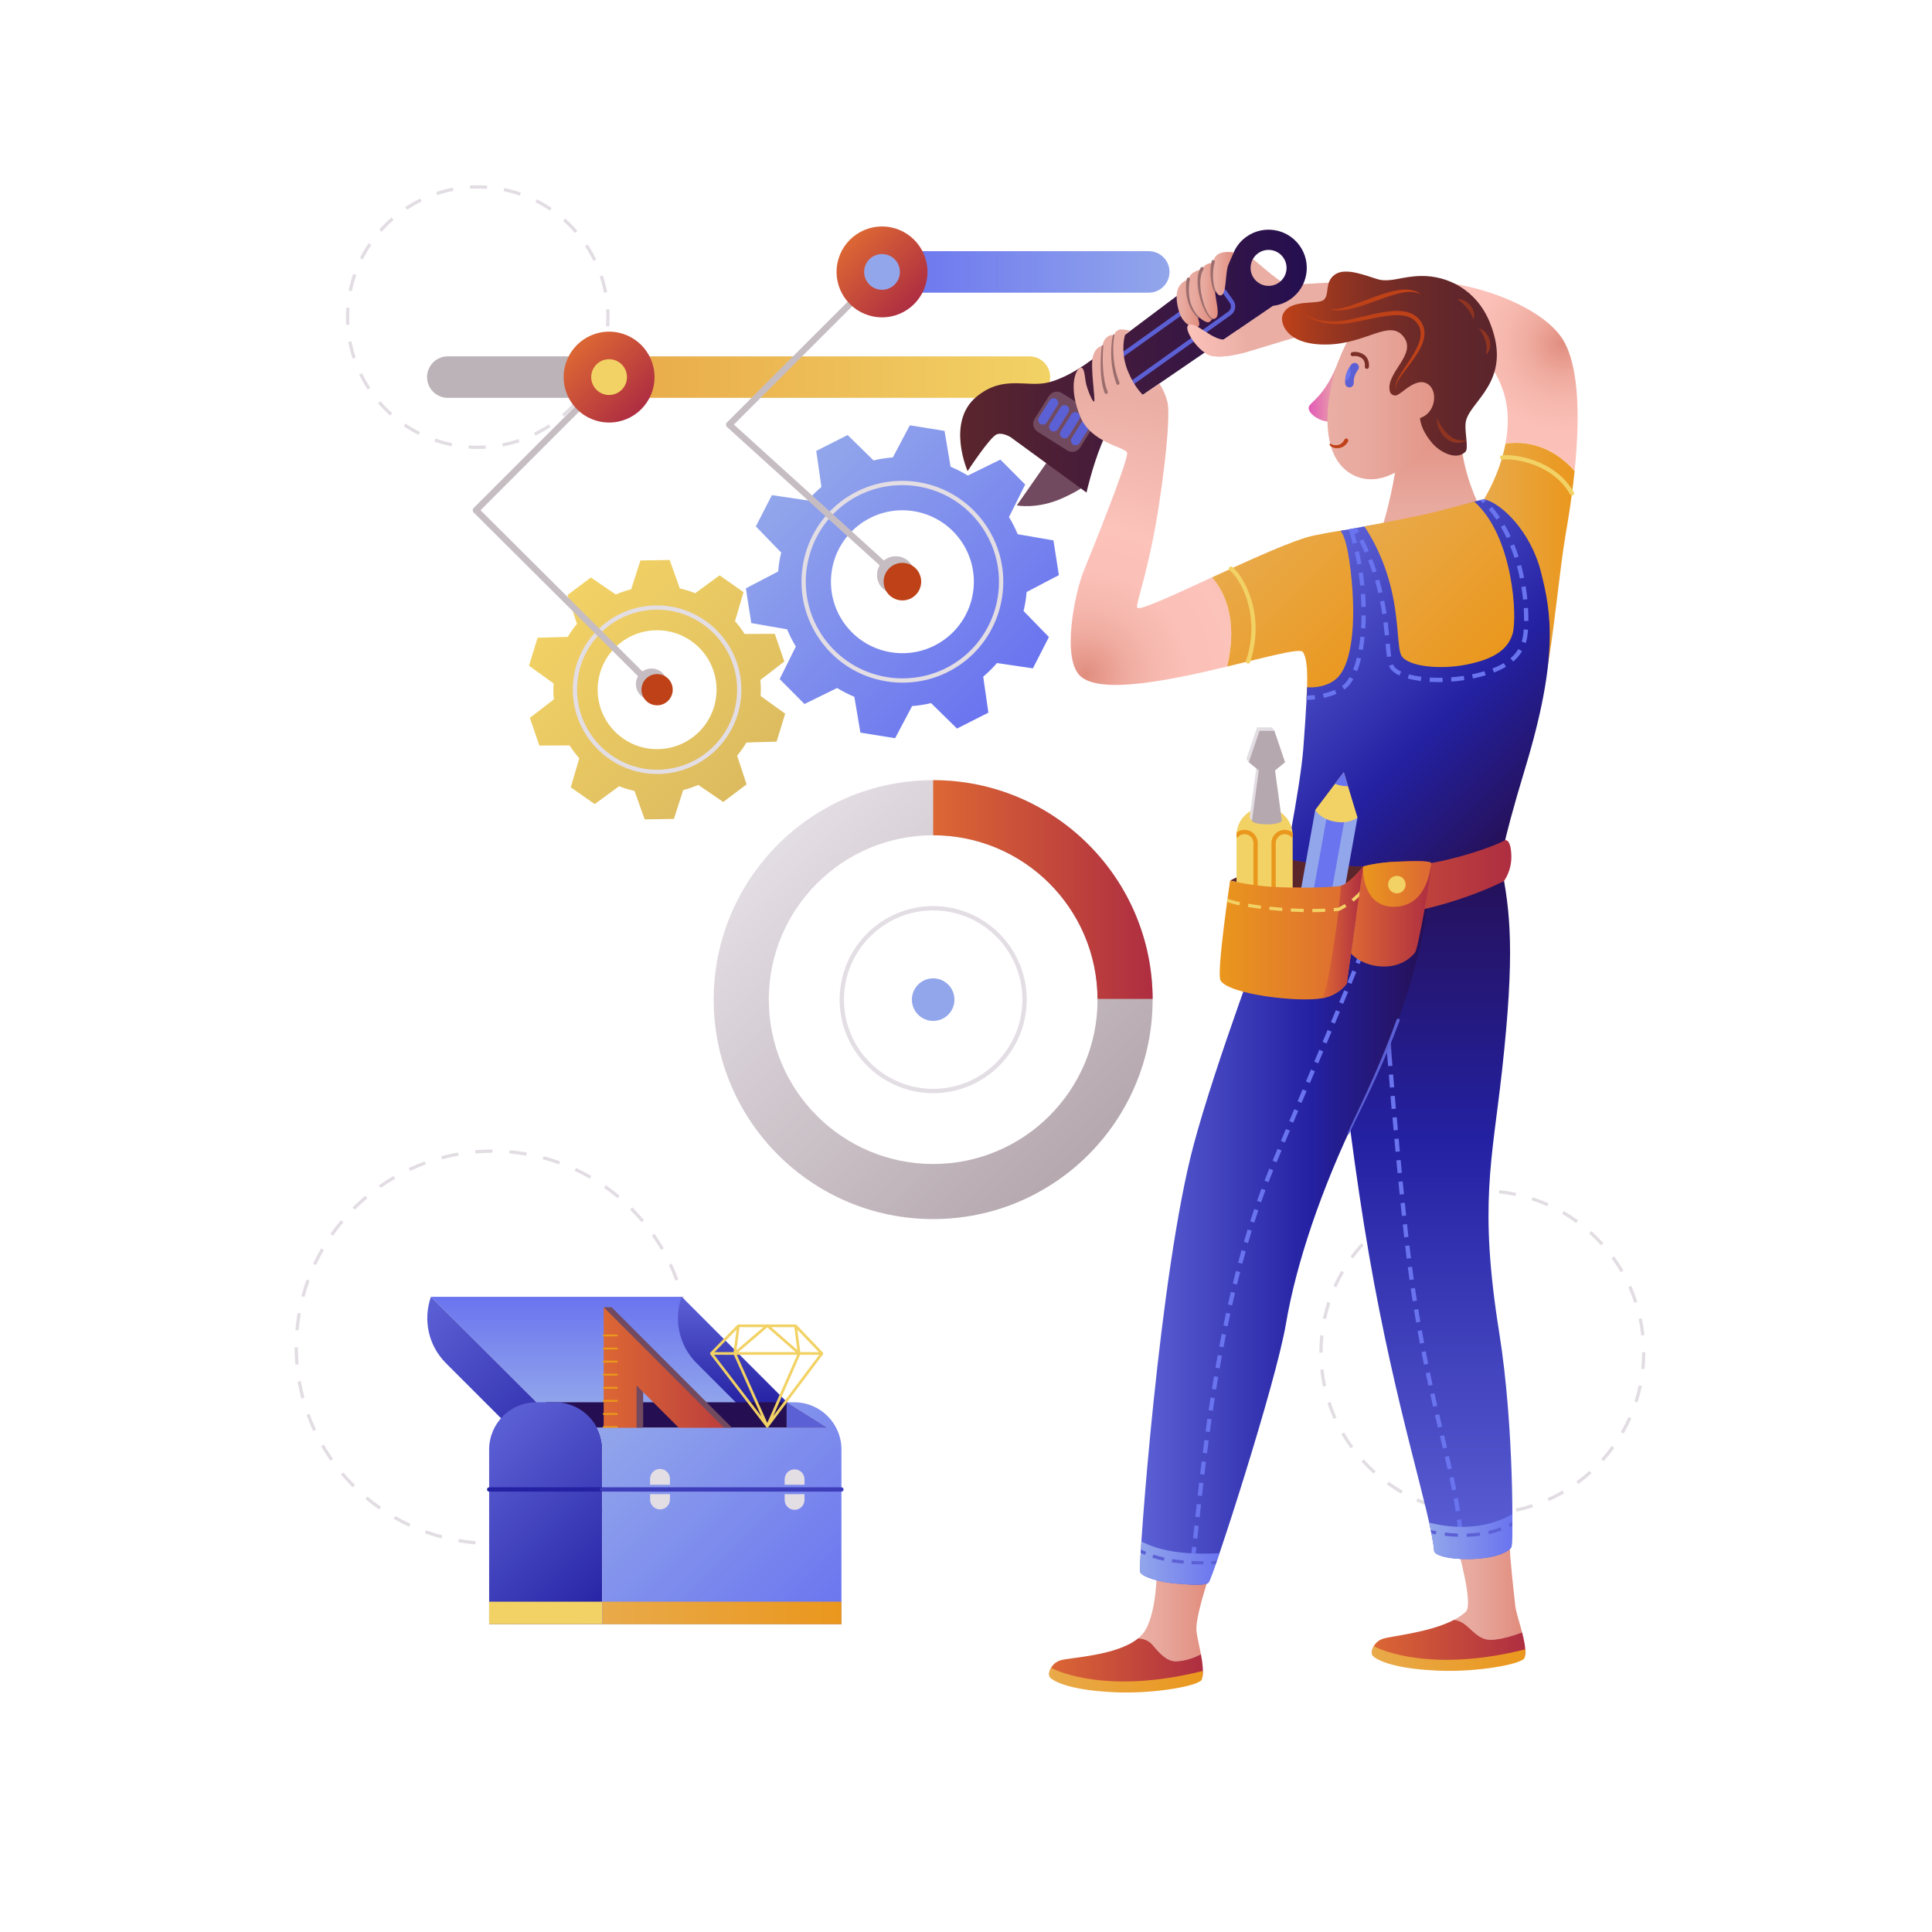 <svg width="500" height="500" viewBox="0 0 500 500" fill="none" xmlns="http://www.w3.org/2000/svg">
<path d="M123.677 116.184C122.872 116.184 122.057 116.155 121.255 116.097L121.314 115.266C122.756 115.369 124.222 115.377 125.665 115.291L125.715 116.122C125.036 116.163 124.356 116.184 123.677 116.184V116.184ZM130.138 115.562L129.98 114.743C131.403 114.466 132.808 114.096 134.183 113.636L134.448 114.426C133.038 114.898 131.598 115.277 130.138 115.562V115.562ZM116.838 115.492L116.754 115.475C115.291 115.173 113.85 114.776 112.438 114.288L112.711 113.501C114.083 113.975 115.484 114.361 116.906 114.655L117.001 114.675L116.838 115.492ZM138.574 112.737L138.209 111.987C139.513 111.351 140.775 110.63 141.986 109.83L142.446 110.525C141.204 111.345 139.911 112.084 138.574 112.737V112.737ZM108.33 112.556C106.999 111.888 105.713 111.134 104.482 110.297L104.95 109.608C106.151 110.424 107.405 111.16 108.703 111.811L108.33 112.556ZM145.998 107.83L145.453 107.2C146.55 106.249 147.584 105.227 148.548 104.142L149.171 104.695C148.183 105.808 147.123 106.855 145.998 107.83V107.83ZM100.964 107.552C99.853 106.561 98.808 105.499 97.836 104.372L98.467 103.828C99.416 104.927 100.435 105.963 101.519 106.93L100.964 107.552V107.552ZM151.907 101.172L151.217 100.705C152.03 99.502 152.764 98.246 153.412 96.947L154.158 97.318C153.493 98.651 152.741 99.938 151.907 101.172V101.172ZM95.149 100.814C94.332 99.571 93.596 98.276 92.946 96.937L93.696 96.574C94.33 97.88 95.048 99.143 95.846 100.356L95.149 100.814ZM155.881 93.206L155.093 92.935C155.557 91.585 155.934 90.207 156.223 88.81L156.238 88.74L157.055 88.904L157.04 88.981C156.743 90.412 156.356 91.824 155.881 93.206V93.206ZM91.266 92.808C90.797 91.397 90.421 89.957 90.14 88.496L90.958 88.339C91.233 89.764 91.6 91.169 92.057 92.546L91.266 92.808V92.808ZM157.664 84.487L156.833 84.427C156.937 82.979 156.946 81.526 156.861 80.077L157.692 80.027C157.781 81.513 157.772 83.003 157.664 84.487V84.487ZM89.589 84.071C89.551 83.417 89.532 82.763 89.532 82.108C89.532 81.281 89.563 80.441 89.624 79.611L90.455 79.672C90.395 80.483 90.365 81.295 90.365 82.108C90.365 82.742 90.384 83.386 90.421 84.022L89.589 84.071V84.071ZM156.317 75.761C156.041 74.336 155.672 72.932 155.212 71.556L156.003 71.291C156.474 72.702 156.853 74.142 157.136 75.602L156.317 75.761ZM91.061 75.338L90.239 75.196L90.245 75.169C90.544 73.721 90.936 72.293 91.418 70.894L92.206 71.167C91.736 72.531 91.353 73.924 91.061 75.338V75.338ZM153.567 67.529C152.931 66.225 152.212 64.962 151.412 63.751L152.108 63.292C152.927 64.534 153.665 65.828 154.317 67.165L153.567 67.529V67.529ZM93.894 67.157L93.148 66.784C93.815 65.453 94.569 64.166 95.405 62.934L96.094 63.402C95.279 64.604 94.544 65.858 93.894 67.157V67.157ZM148.785 60.282C147.835 59.185 146.814 58.15 145.729 57.184L146.283 56.562C147.395 57.551 148.441 58.611 149.415 59.737L148.785 60.282V60.282ZM98.769 59.968L98.147 59.414C99.136 58.303 100.198 57.258 101.324 56.285L101.868 56.915C100.77 57.865 99.735 58.885 98.769 59.968V59.968ZM142.294 54.513C141.091 53.699 139.836 52.965 138.537 52.315L138.91 51.569C140.241 52.235 141.528 52.988 142.761 53.822L142.294 54.513ZM105.339 54.291L104.881 53.594C106.123 52.776 107.418 52.04 108.756 51.389L109.12 52.138C107.814 52.773 106.551 53.492 105.339 54.291ZM134.526 50.631C133.169 50.163 131.783 49.783 130.377 49.493L130.497 48.667L130.545 48.677C131.986 48.975 133.406 49.364 134.798 49.843L134.526 50.631V50.631ZM113.147 50.496L112.883 49.706C114.294 49.235 115.735 48.858 117.195 48.576L117.353 49.395C115.928 49.67 114.524 50.038 113.147 50.496V50.496ZM126.02 48.885C124.572 48.78 123.118 48.769 121.669 48.853L121.62 48.022C123.106 47.935 124.596 47.946 126.08 48.054L126.02 48.885Z" fill="#E2DCE3"/>
<path d="M383.704 392.151L383.703 391.318C385.146 391.315 386.588 391.238 388.023 391.087L388.111 391.916C386.647 392.07 385.176 392.149 383.704 392.151ZM379.296 391.931C377.831 391.782 376.375 391.555 374.934 391.253L375.106 390.437C376.518 390.734 377.945 390.955 379.381 391.102L379.296 391.931ZM392.47 391.223L392.296 390.408C393.707 390.107 395.102 389.732 396.474 389.285L396.732 390.077C395.332 390.533 393.909 390.916 392.47 391.223V391.223ZM370.667 390.121C369.265 389.668 367.889 389.142 366.542 388.546L366.88 387.784C368.199 388.369 369.549 388.884 370.922 389.328L370.667 390.121ZM400.851 388.488L400.511 387.728C401.827 387.138 403.112 386.479 404.361 385.755L404.78 386.476C403.506 387.214 402.195 387.886 400.851 388.488V388.488ZM362.606 386.545C361.33 385.81 360.093 385.008 358.901 384.144L359.39 383.469C360.559 384.317 361.771 385.102 363.022 385.822L362.606 386.545ZM408.475 384.063L407.983 383.39C409.149 382.539 410.269 381.628 411.341 380.66L411.9 381.278C410.807 382.265 409.664 383.195 408.475 384.063V384.063ZM355.467 381.371C354.372 380.387 353.328 379.347 352.34 378.255L352.958 377.696C353.926 378.767 354.95 379.786 356.024 380.75L355.467 381.371V381.371ZM415.016 378.153L414.397 377.597C415.361 376.523 416.269 375.399 417.117 374.231L417.792 374.721C416.927 375.913 416.001 377.058 415.016 378.153V378.153ZM349.553 374.832C348.685 373.643 347.879 372.41 347.139 371.137L347.859 370.718C348.585 371.966 349.375 373.175 350.226 374.341L349.553 374.832ZM420.196 371.017L419.474 370.601C420.195 369.35 420.85 368.063 421.436 366.744L422.198 367.082C421.6 368.428 420.931 369.742 420.196 371.017ZM345.125 367.211C344.522 365.867 343.991 364.493 343.533 363.093L344.326 362.834C344.774 364.206 345.295 365.553 345.886 366.87L345.125 367.211V367.211ZM423.776 362.958L422.983 362.702C423.426 361.329 423.798 359.933 424.095 358.52L424.911 358.692C424.607 360.133 424.228 361.557 423.776 362.958V362.958ZM342.383 358.831C342.076 357.391 341.844 355.936 341.688 354.472L342.517 354.384C342.67 355.819 342.897 357.245 343.198 358.656L342.383 358.831V358.831ZM425.591 354.33L424.762 354.246C424.907 352.833 424.98 351.395 424.98 349.971L425.813 349.923V349.971C425.813 351.423 425.738 352.89 425.591 354.33V354.33ZM342.285 350.065H341.451V349.97C341.451 348.501 341.528 347.018 341.678 345.563L342.507 345.648C342.359 347.084 342.284 348.526 342.285 349.97V350.065V350.065ZM424.752 345.603C424.601 344.168 424.376 342.742 424.076 341.33L424.891 341.156C425.197 342.597 425.427 344.052 425.581 345.516L424.752 345.603V345.603ZM343.179 341.376L342.364 341.203C342.669 339.762 343.049 338.338 343.504 336.937L344.296 337.195C343.851 338.568 343.478 339.963 343.179 341.376V341.376ZM422.955 337.151C422.507 335.779 421.988 334.431 421.399 333.113L422.16 332.773C422.76 334.118 423.29 335.493 423.746 336.893L422.955 337.151V337.151ZM345.847 333.155L345.086 332.815C345.686 331.47 346.356 330.158 347.093 328.883L347.814 329.3C347.092 330.55 346.435 331.836 345.847 333.155V333.155ZM419.43 329.263C418.705 328.015 417.916 326.805 417.066 325.638L417.74 325.148C418.607 326.338 419.412 327.572 420.15 328.845L419.43 329.263V329.263ZM350.174 325.672L349.5 325.181C350.367 323.991 351.295 322.846 352.28 321.752L352.899 322.31C351.933 323.383 351.024 324.505 350.174 325.672V325.672ZM414.338 322.279C413.371 321.208 412.349 320.187 411.276 319.222L411.833 318.602C412.928 319.587 413.97 320.628 414.957 321.721L414.338 322.279V322.279ZM355.959 319.248L355.401 318.63C356.495 317.644 357.639 316.716 358.829 315.849L359.32 316.523C358.153 317.373 357.031 318.283 355.959 319.248V319.248ZM407.913 316.498C406.745 315.65 405.533 314.863 404.283 314.141L404.7 313.419C405.975 314.156 407.211 314.959 408.402 315.824L407.913 316.498V316.498ZM362.945 314.162L362.527 313.441C363.801 312.703 365.113 312.033 366.457 311.433L366.797 312.194C365.479 312.782 364.194 313.439 362.945 314.162V314.162ZM400.428 312.176C399.109 311.589 397.76 311.072 396.387 310.627L396.644 309.834C398.045 310.288 399.421 310.816 400.767 311.415L400.428 312.176ZM370.835 310.641L370.578 309.848C371.978 309.394 373.401 309.012 374.841 308.706L375.015 309.521C373.603 309.821 372.208 310.195 370.835 310.641ZM392.205 309.512C390.792 309.215 389.366 308.992 387.931 308.843L388.016 308.015C389.476 308.165 390.943 308.395 392.377 308.697L392.205 309.512V309.512ZM379.288 308.848L379.202 308.02C380.666 307.868 382.137 307.791 383.609 307.79L383.61 308.623C382.166 308.623 380.712 308.7 379.288 308.848Z" fill="#E2DCE3"/>
<path d="M127.496 399.882L127.495 399.048C128.957 399.047 130.434 398.982 131.885 398.854L131.958 399.684C130.474 399.814 128.985 399.88 127.496 399.882V399.882ZM123.034 399.692C121.55 399.564 120.073 399.372 118.606 399.116L118.749 398.294C120.192 398.546 121.646 398.736 123.105 398.862L123.034 399.692V399.692ZM136.386 399.1L136.241 398.279C137.684 398.025 139.115 397.707 140.531 397.328L140.747 398.133C139.308 398.519 137.853 398.841 136.386 399.1V399.1ZM114.244 398.158C112.805 397.775 111.383 397.329 109.983 396.823L110.267 396.039C111.644 396.538 113.043 396.976 114.458 397.353L114.244 398.158ZM145.007 396.791L144.721 396.007C146.098 395.506 147.452 394.944 148.78 394.324L149.133 395.079C147.783 395.709 146.406 396.28 145.007 396.791V396.791ZM105.855 395.119C104.505 394.491 103.183 393.804 101.893 393.06L102.309 392.338C103.578 393.07 104.879 393.746 106.207 394.364L105.855 395.119V395.119ZM153.093 393.012L152.676 392.29C153.943 391.555 155.179 390.765 156.378 389.922L156.857 390.604C155.638 391.461 154.382 392.264 153.093 393.012V393.012ZM98.127 390.662C96.907 389.808 95.726 388.901 94.585 387.944L95.121 387.307C96.243 388.248 97.405 389.14 98.604 389.98L98.127 390.662V390.662ZM160.396 387.876L159.859 387.239C160.968 386.304 162.037 385.323 163.063 384.297L163.389 384.561L163.659 384.879C162.615 385.924 161.526 386.924 160.396 387.876ZM91.295 384.932L91.244 384.881C90.193 383.83 89.187 382.734 88.23 381.596L88.868 381.06C89.811 382.181 90.802 383.261 91.838 384.297L91.295 384.932V384.932ZM166.7 381.562L166.062 381.026C167.004 379.904 167.896 378.742 168.736 377.543L169.419 378.021C168.564 379.24 167.657 380.421 166.7 381.562V381.562ZM85.505 378.055C84.65 376.835 83.847 375.579 83.102 374.289L83.823 373.872C84.557 375.141 85.346 376.377 86.188 377.577L85.505 378.055ZM171.817 374.257L171.095 373.84C171.827 372.571 172.503 371.271 173.122 369.943L173.877 370.295C173.249 371.645 172.562 372.967 171.817 374.257V374.257ZM81.038 370.327C80.409 368.976 79.839 367.599 79.33 366.199L80.113 365.914C80.614 367.292 81.174 368.647 81.793 369.975L81.038 370.327V370.327ZM175.582 366.168L174.799 365.884C175.298 364.506 175.737 363.108 176.114 361.692L176.919 361.907C176.535 363.346 176.089 364.768 175.582 366.168ZM77.99 361.938C77.606 360.499 77.285 359.043 77.028 357.576L77.849 357.432C78.102 358.875 78.418 360.307 78.796 361.723L77.99 361.938V361.938ZM177.879 357.545L177.058 357.402C177.31 355.958 177.499 354.505 177.625 353.045L178.455 353.117C178.328 354.601 178.135 356.078 177.879 357.545ZM76.448 353.148C76.32 351.664 76.255 350.175 76.254 348.686H77.088C77.088 350.146 77.152 351.622 77.278 353.075L76.448 353.148ZM177.813 348.656C177.812 347.19 177.747 345.726 177.62 344.266L178.45 344.193C178.579 345.669 178.645 347.171 178.647 348.654L177.813 348.656ZM77.278 344.296L76.448 344.224C76.578 342.74 76.771 341.262 77.028 339.795L77.849 339.939C77.596 341.383 77.406 342.836 77.278 344.296ZM177.047 339.91C176.793 338.467 176.476 337.035 176.098 335.619L176.903 335.405C177.287 336.844 177.609 338.299 177.868 339.766L177.047 339.91V339.91ZM78.796 335.65L77.99 335.435C78.375 333.996 78.822 332.575 79.329 331.175L80.113 331.459C79.613 332.837 79.174 334.235 78.796 335.65V335.65ZM174.778 331.429C174.276 330.052 173.715 328.697 173.095 327.369L173.85 327.017C174.481 328.367 175.051 329.743 175.56 331.143L174.778 331.429V331.429ZM81.792 327.401L81.037 327.048C81.666 325.699 82.354 324.377 83.099 323.088L83.82 323.504C83.088 324.773 82.411 326.073 81.792 327.401V327.401ZM171.063 323.474C170.329 322.206 169.539 320.97 168.696 319.771L169.378 319.292C170.235 320.511 171.037 321.767 171.784 323.056L171.063 323.474V323.474ZM86.182 319.803L85.5 319.325C86.355 318.107 87.263 316.926 88.221 315.787L88.858 316.323C87.916 317.444 87.024 318.605 86.182 319.803V319.803ZM166.014 316.288C165.076 315.175 164.092 314.103 163.063 313.073L163.631 312.463L163.658 312.49C164.702 313.534 165.701 314.622 166.652 315.751L166.014 316.288V316.288ZM91.839 313.073L91.228 312.506L91.273 312.463C92.315 311.421 93.401 310.424 94.528 309.475L95.065 310.113C93.948 311.053 92.872 312.041 91.839 313.073V313.073ZM159.803 310.084C158.682 309.142 157.52 308.25 156.321 307.409L156.799 306.726C158.018 307.581 159.199 308.489 160.339 309.446L159.803 310.084V310.084ZM98.548 307.431L98.069 306.749C99.288 305.893 100.544 305.09 101.834 304.344L102.251 305.066C100.983 305.8 99.747 306.589 98.548 307.431V307.431ZM152.618 305.048C151.35 304.316 150.05 303.639 148.722 303.021L149.074 302.266C150.424 302.895 151.745 303.582 153.035 304.327L152.618 305.048V305.048ZM106.148 303.035L105.796 302.28C107.146 301.651 108.523 301.08 109.923 300.571L110.208 301.354C108.83 301.855 107.476 302.416 106.148 303.035V303.035ZM144.663 301.343C143.286 300.843 141.888 300.404 140.473 300.027L140.687 299.222C142.126 299.605 143.548 300.052 144.948 300.56L144.663 301.343ZM114.399 300.035L114.184 299.23C115.623 298.846 117.078 298.525 118.545 298.267L118.689 299.087C117.246 299.341 115.815 299.657 114.399 300.035V300.035ZM136.182 299.082C134.738 298.829 133.285 298.639 131.825 298.513L131.897 297.683C133.373 297.811 134.863 298.006 136.325 298.262L136.182 299.082ZM123.046 298.514L122.973 297.684C124.457 297.555 125.946 297.49 127.436 297.49V298.323C125.978 298.323 124.502 298.388 123.046 298.514Z" fill="#E2DCE3"/>
<path d="M140.017 364.102L111.522 335.608H176.386L204.767 363.989L140.017 364.102Z" fill="url(#paint0_linear_1313_9486)"/>
<path d="M176.393 335.615C174.341 341.418 175.635 348.142 180.278 352.785L191.504 364.011L204.767 363.988L176.393 335.615Z" fill="url(#paint1_linear_1313_9486)"/>
<path d="M111.525 335.611C109.47 341.415 110.763 348.142 115.408 352.786L136.172 373.549C140.816 378.194 147.542 379.488 153.347 377.432L111.525 335.611V335.611Z" fill="url(#paint2_linear_1313_9486)"/>
<path d="M214.096 369.503L203.572 362.907H141.277V365.476L145.305 369.503H214.096Z" fill="#250F52"/>
<path d="M155.871 420.353V375.137C155.871 368.383 150.395 362.907 143.64 362.907H138.822C132.067 362.907 126.591 368.383 126.591 375.137V420.353H155.871Z" fill="url(#paint3_linear_1313_9486)"/>
<path d="M203.572 362.907V369.503H214.096L203.572 362.907Z" fill="#5C60D5"/>
<path d="M126.592 414.516H155.871V420.353H126.592V414.516Z" fill="#F2D265"/>
<path d="M155.871 386.023H126.592C126.444 386.023 126.303 385.965 126.199 385.861C126.095 385.756 126.036 385.615 126.036 385.468C126.036 385.32 126.095 385.179 126.199 385.075C126.303 384.971 126.444 384.912 126.592 384.912H155.871C156.018 384.912 156.159 384.971 156.263 385.075C156.368 385.179 156.426 385.32 156.426 385.468C156.426 385.615 156.368 385.756 156.263 385.861C156.159 385.965 156.018 386.023 155.871 386.023Z" fill="#2421A2"/>
<path d="M162.764 357.757H166.447V375.001H162.764V357.757ZM202.615 382.671L201.939 381.995H201.939L158.29 338.313H156.235L158.29 341.481L199.012 382.683C199.388 382.683 199.699 382.678 199.969 382.671H202.615V382.671Z" fill="#724A5F"/>
<path d="M184.1 366.209L156.235 338.313L156.234 382.671H200.59L184.1 366.209ZM164.745 374.16V358.574L180.315 374.16H164.745Z" fill="url(#paint4_linear_1313_9486)"/>
<path d="M159.64 379.708H156.235C156.17 379.708 156.108 379.683 156.063 379.637C156.017 379.592 155.991 379.53 155.991 379.465C155.991 379.401 156.017 379.339 156.063 379.293C156.108 379.248 156.17 379.222 156.235 379.222H159.64C159.672 379.221 159.705 379.226 159.736 379.237C159.767 379.249 159.795 379.266 159.819 379.289C159.843 379.312 159.862 379.339 159.875 379.369C159.888 379.4 159.895 379.432 159.895 379.465C159.895 379.498 159.888 379.531 159.875 379.561C159.862 379.591 159.843 379.619 159.819 379.641C159.795 379.664 159.767 379.682 159.736 379.693C159.705 379.705 159.672 379.71 159.64 379.708V379.708ZM159.639 376.323H156.235C156.171 376.323 156.109 376.297 156.063 376.251C156.017 376.206 155.992 376.144 155.992 376.079C155.992 376.015 156.017 375.953 156.063 375.907C156.109 375.862 156.171 375.836 156.235 375.836H159.639C159.704 375.836 159.765 375.862 159.811 375.907C159.857 375.953 159.882 376.015 159.882 376.079C159.882 376.144 159.857 376.206 159.811 376.251C159.765 376.297 159.704 376.323 159.639 376.323ZM159.639 372.937H156.235C156.171 372.937 156.109 372.912 156.063 372.866C156.017 372.82 155.992 372.758 155.992 372.694C155.992 372.629 156.017 372.567 156.063 372.522C156.109 372.476 156.171 372.451 156.235 372.451H159.639C159.704 372.451 159.765 372.476 159.811 372.522C159.857 372.567 159.882 372.629 159.882 372.694C159.882 372.758 159.857 372.82 159.811 372.866C159.765 372.912 159.704 372.937 159.639 372.937ZM159.639 369.552H156.235C156.17 369.552 156.108 369.527 156.062 369.481C156.017 369.435 155.991 369.373 155.991 369.309C155.991 369.244 156.017 369.182 156.062 369.137C156.108 369.091 156.17 369.066 156.235 369.066H159.639C159.704 369.066 159.765 369.091 159.811 369.137C159.857 369.182 159.882 369.244 159.882 369.309C159.882 369.373 159.857 369.435 159.811 369.481C159.765 369.527 159.704 369.552 159.639 369.552ZM159.639 366.168H156.235C156.171 366.168 156.109 366.142 156.063 366.097C156.017 366.051 155.992 365.989 155.992 365.924C155.992 365.86 156.017 365.798 156.063 365.752C156.109 365.707 156.171 365.681 156.235 365.681H159.639C159.704 365.681 159.765 365.707 159.811 365.752C159.857 365.798 159.882 365.86 159.882 365.924C159.882 365.989 159.857 366.051 159.811 366.097C159.765 366.142 159.704 366.168 159.639 366.168ZM159.639 362.782H156.235C156.203 362.782 156.172 362.775 156.142 362.763C156.112 362.751 156.086 362.733 156.063 362.71C156.04 362.688 156.023 362.661 156.01 362.631C155.998 362.602 155.992 362.57 155.992 362.538C155.992 362.506 155.998 362.475 156.01 362.445C156.023 362.416 156.04 362.389 156.063 362.366C156.086 362.344 156.112 362.326 156.142 362.314C156.172 362.301 156.203 362.295 156.235 362.295H159.639C159.704 362.295 159.765 362.321 159.811 362.366C159.857 362.412 159.882 362.474 159.882 362.538C159.882 362.603 159.857 362.665 159.811 362.71C159.765 362.756 159.704 362.782 159.639 362.782ZM159.639 359.396H156.235C156.171 359.396 156.109 359.37 156.063 359.324C156.018 359.279 155.992 359.217 155.992 359.153C155.992 359.088 156.018 359.027 156.063 358.981C156.109 358.936 156.171 358.91 156.235 358.91H159.639C159.703 358.91 159.765 358.936 159.811 358.981C159.856 359.027 159.882 359.088 159.882 359.153C159.882 359.217 159.856 359.279 159.811 359.324C159.765 359.37 159.703 359.396 159.639 359.396ZM159.639 356.011H156.235C156.171 356.011 156.109 355.985 156.063 355.939C156.018 355.894 155.992 355.832 155.992 355.767C155.992 355.703 156.018 355.641 156.063 355.596C156.109 355.55 156.171 355.524 156.235 355.524H159.639C159.703 355.524 159.765 355.55 159.811 355.596C159.856 355.641 159.882 355.703 159.882 355.767C159.882 355.832 159.856 355.894 159.811 355.939C159.765 355.985 159.703 356.011 159.639 356.011V356.011ZM159.639 352.626H156.235C156.171 352.626 156.109 352.6 156.063 352.554C156.018 352.509 155.992 352.447 155.992 352.383C155.992 352.318 156.018 352.256 156.063 352.211C156.109 352.165 156.171 352.139 156.235 352.139H159.639C159.703 352.139 159.765 352.165 159.811 352.211C159.856 352.256 159.882 352.318 159.882 352.383C159.882 352.447 159.856 352.509 159.811 352.554C159.765 352.6 159.703 352.626 159.639 352.626V352.626ZM159.639 349.24H156.235C156.171 349.24 156.109 349.214 156.063 349.169C156.018 349.123 155.992 349.061 155.992 348.997C155.992 348.932 156.018 348.871 156.063 348.825C156.109 348.779 156.171 348.754 156.235 348.754H159.639C159.672 348.752 159.705 348.757 159.736 348.769C159.766 348.78 159.795 348.798 159.819 348.821C159.842 348.844 159.861 348.871 159.874 348.901C159.887 348.931 159.894 348.964 159.894 348.997C159.894 349.03 159.887 349.062 159.874 349.093C159.861 349.123 159.842 349.15 159.819 349.173C159.795 349.196 159.766 349.213 159.736 349.225C159.705 349.236 159.672 349.242 159.639 349.24V349.24ZM159.639 345.855H156.235C156.171 345.855 156.109 345.829 156.063 345.784C156.018 345.738 155.992 345.676 155.992 345.612C155.992 345.547 156.018 345.486 156.063 345.44C156.109 345.394 156.171 345.369 156.235 345.369H159.639C159.703 345.369 159.765 345.394 159.811 345.44C159.856 345.486 159.882 345.547 159.882 345.612C159.882 345.676 159.856 345.738 159.811 345.784C159.765 345.829 159.703 345.855 159.639 345.855V345.855Z" fill="#EA971D"/>
<path d="M205.535 362.907H203.572L214.096 369.503H154.495C155.401 371.243 155.873 373.176 155.871 375.137V420.353H217.766V375.137C217.766 368.383 212.29 362.907 205.535 362.907V362.907Z" fill="url(#paint5_linear_1313_9486)"/>
<path d="M217.765 386.023H155.871C155.724 386.023 155.582 385.965 155.478 385.861C155.374 385.756 155.315 385.615 155.315 385.468C155.315 385.32 155.374 385.179 155.478 385.075C155.582 384.971 155.724 384.912 155.871 384.912H217.765C217.913 384.912 218.054 384.971 218.158 385.075C218.262 385.179 218.321 385.32 218.321 385.468C218.321 385.615 218.262 385.756 218.158 385.861C218.054 385.965 217.913 386.023 217.765 386.023V386.023Z" fill="#3E3EBA"/>
<path d="M168.24 388.073C168.24 388.41 168.307 388.745 168.436 389.057C168.565 389.369 168.755 389.652 168.993 389.891C169.232 390.13 169.516 390.319 169.828 390.448C170.14 390.578 170.474 390.644 170.812 390.644C171.15 390.644 171.484 390.577 171.796 390.448C172.108 390.319 172.391 390.13 172.63 389.891C172.869 389.652 173.058 389.369 173.187 389.057C173.317 388.745 173.383 388.41 173.383 388.073V386.682H168.24V388.073ZM173.383 382.725C173.383 382.043 173.112 381.389 172.63 380.907C172.148 380.424 171.494 380.154 170.812 380.154C170.13 380.154 169.476 380.424 168.993 380.907C168.511 381.389 168.24 382.043 168.24 382.725V384.254H173.383V382.725ZM208.206 382.829C208.206 382.147 207.935 381.493 207.453 381.011C206.971 380.529 206.317 380.258 205.635 380.258C204.953 380.258 204.299 380.529 203.817 381.011C203.335 381.493 203.064 382.147 203.064 382.829V384.254H208.206V382.829V382.829ZM203.064 388.177C203.064 389.598 204.215 390.748 205.635 390.748C207.056 390.748 208.206 389.598 208.206 388.177V386.682H203.064V388.177Z" fill="#E3DDE4"/>
<path d="M155.871 414.516H217.765V420.353H155.871V414.516Z" fill="url(#paint6_linear_1313_9486)"/>
<path d="M213.057 350.229C213.056 350.224 213.057 350.218 213.056 350.214C213.051 350.181 213.04 350.15 213.025 350.12C213.023 350.114 213.018 350.111 213.015 350.106C213.002 350.081 212.986 350.059 212.967 350.038L212.965 350.036L206.149 342.881C206.101 342.833 206.04 342.801 205.973 342.789C205.966 342.787 205.96 342.787 205.954 342.784C205.934 342.782 205.917 342.773 205.897 342.773L198.763 342.771C198.709 342.737 198.646 342.719 198.581 342.719C198.517 342.718 198.453 342.736 198.399 342.771L191.086 342.769C191.071 342.769 191.056 342.777 191.041 342.779C191.017 342.783 190.994 342.786 190.972 342.793C190.951 342.8 190.934 342.811 190.915 342.821C190.894 342.832 190.875 342.846 190.857 342.861C190.85 342.867 190.842 342.869 190.836 342.874L183.85 350.026C183.849 350.028 183.849 350.03 183.846 350.032C183.834 350.046 183.822 350.063 183.811 350.079C183.804 350.091 183.795 350.101 183.788 350.114L183.786 350.117C183.777 350.134 183.775 350.152 183.77 350.17C183.766 350.183 183.759 350.194 183.757 350.208C183.751 350.238 183.75 350.269 183.753 350.3C183.754 350.312 183.759 350.324 183.76 350.336C183.765 350.358 183.769 350.38 183.777 350.401L183.778 350.406C183.782 350.416 183.79 350.422 183.794 350.431C183.804 350.448 183.811 350.467 183.823 350.483L198.3 369.328C198.302 369.332 198.306 369.334 198.308 369.337C198.334 369.369 198.366 369.396 198.401 369.418C198.433 369.436 198.469 369.448 198.505 369.455C198.53 369.461 198.554 369.466 198.579 369.465L198.582 369.464C198.629 369.462 198.675 369.451 198.717 369.432C198.726 369.427 198.734 369.424 198.742 369.419C198.784 369.397 198.82 369.367 198.849 369.33C198.85 369.328 198.853 369.328 198.855 369.326L212.992 350.486C213.006 350.468 213.015 350.448 213.025 350.428C213.027 350.423 213.031 350.418 213.033 350.414L213.034 350.411C213.045 350.384 213.052 350.356 213.056 350.328C213.057 350.323 213.06 350.318 213.06 350.314C213.062 350.286 213.061 350.257 213.057 350.229V350.229ZM211.898 349.927L207.116 349.926L206.355 344.107L211.898 349.927ZM205.567 343.471L206.339 349.375L199.578 343.469L205.567 343.471ZM198.58 343.523L205.909 349.926L191.093 349.923L198.58 343.523ZM191.392 343.468L197.568 343.469L190.612 349.416L191.392 343.468ZM190.605 344.112L189.842 349.922L184.929 349.922L190.605 344.112ZM184.809 350.619L189.922 350.621L197.049 366.555L184.809 350.619V350.619ZM198.574 368.253L190.687 350.621L206.306 350.624L198.574 368.253ZM200.106 366.497L207.067 350.624L212.015 350.625L200.106 366.497V366.497Z" fill="#F2D265"/>
<path d="M241.506 264.211C244.547 264.211 247.012 261.745 247.012 258.704C247.012 255.663 244.547 253.197 241.506 253.197C238.464 253.197 235.999 255.663 235.999 258.704C235.999 261.745 238.464 264.211 241.506 264.211Z" fill="#92A6EB"/>
<path d="M241.505 282.908C228.159 282.908 217.302 272.049 217.302 258.703C217.302 245.358 228.159 234.501 241.505 234.501C254.851 234.501 265.709 245.358 265.709 258.703C265.709 272.049 254.851 282.908 241.505 282.908ZM241.505 235.612C228.772 235.612 218.413 245.971 218.413 258.703C218.413 271.437 228.772 281.797 241.505 281.797C254.238 281.797 264.598 271.437 264.598 258.703C264.598 245.971 254.238 235.612 241.505 235.612Z" fill="#E3DDE4"/>
<path d="M241.505 201.908C210.137 201.908 184.709 227.336 184.709 258.704C184.709 290.071 210.137 315.5 241.505 315.5C272.872 315.5 298.301 290.071 298.301 258.704C298.301 227.336 272.873 201.908 241.505 201.908V201.908ZM241.505 301.241C218.012 301.241 198.968 282.196 198.968 258.704C198.968 235.211 218.013 216.167 241.505 216.167C264.997 216.167 284.042 235.212 284.042 258.704C284.042 282.196 264.998 301.241 241.505 301.241V301.241Z" fill="url(#paint7_linear_1313_9486)"/>
<path d="M241.505 201.908V216.167C264.935 216.167 283.937 235.112 284.037 258.518H298.299C298.199 227.236 272.811 201.908 241.505 201.908V201.908Z" fill="url(#paint8_linear_1313_9486)"/>
<path d="M155.695 92.222H115.95C115.24 92.215 114.536 92.349 113.878 92.615C113.22 92.882 112.621 93.276 112.117 93.776C111.612 94.275 111.212 94.87 110.938 95.525C110.665 96.18 110.524 96.883 110.524 97.593C110.524 98.302 110.665 99.005 110.938 99.66C111.212 100.315 111.612 100.91 112.117 101.409C112.621 101.909 113.22 102.303 113.878 102.57C114.536 102.836 115.24 102.97 115.95 102.963H155.695V92.222Z" fill="#BCB3B8"/>
<path d="M266.412 92.222H159.63V102.963H266.412C269.378 102.963 271.782 100.559 271.782 97.593C271.782 94.627 269.378 92.222 266.412 92.222Z" fill="url(#paint9_linear_1313_9486)"/>
<path d="M297.245 65H230.255V75.741H297.245C297.955 75.748 298.659 75.614 299.317 75.348C299.975 75.081 300.574 74.686 301.078 74.187C301.583 73.688 301.983 73.093 302.257 72.438C302.53 71.783 302.671 71.08 302.671 70.37C302.671 69.66 302.53 68.958 302.257 68.302C301.983 67.647 301.583 67.053 301.078 66.553C300.574 66.054 299.975 65.66 299.317 65.393C298.659 65.126 297.955 64.993 297.245 65V65Z" fill="url(#paint10_linear_1313_9486)"/>
<path d="M200.988 191.935L203.205 184.694L196.849 180.123C196.89 179.437 196.913 178.747 196.902 178.049C196.888 177.359 196.848 176.67 196.781 175.984L202.985 171.192L200.522 164.032L192.709 164.068C191.966 162.904 191.133 161.799 190.22 160.763L192.426 153.249L186.228 148.898L179.925 153.515C178.631 153.005 177.299 152.597 175.942 152.296L173.308 144.922L165.737 145.047L163.351 152.494C161.989 152.842 160.658 153.297 159.368 153.856L152.915 149.447L146.864 154L149.318 161.442C148.441 162.506 147.647 163.636 146.943 164.822L139.127 165.044L136.902 172.282L143.267 176.871C143.224 177.558 143.206 178.246 143.215 178.934C143.227 179.631 143.273 180.318 143.336 181L137.128 185.783L139.582 192.947L147.412 192.92C148.16 194.089 148.997 195.199 149.916 196.239L147.71 203.749L153.907 208.101L160.221 203.477C161.518 203.987 162.853 204.394 164.213 204.694L166.845 212.06L174.416 211.935L176.805 204.478C178.14 204.134 179.446 203.687 180.712 203.141L187.173 207.552L193.223 202.998L190.773 195.571C191.659 194.499 192.461 193.361 193.171 192.165L200.988 191.935V191.935ZM154.675 178.747C154.535 170.244 161.301 163.25 169.803 163.11C178.306 162.969 185.3 169.736 185.44 178.239C185.58 186.741 178.814 193.735 170.311 193.876C161.808 194.016 154.815 187.249 154.675 178.747V178.747Z" fill="url(#paint11_linear_1313_9486)"/>
<path d="M170.05 200.311C158.221 200.311 148.438 190.684 148.242 178.852C148.146 173.021 150.323 167.504 154.374 163.318C158.424 159.132 163.866 156.773 169.698 156.677C181.711 156.483 191.676 166.178 191.873 178.132C192.072 190.161 182.447 200.109 170.418 200.308C170.295 200.309 170.172 200.311 170.05 200.311V200.311ZM170.066 157.786C169.95 157.786 169.833 157.787 169.716 157.788C164.181 157.879 159.016 160.118 155.172 164.091C151.329 168.063 149.262 173.299 149.353 178.834C149.541 190.18 159.027 199.4 170.4 199.196C181.816 199.008 190.95 189.567 190.762 178.151C190.576 166.921 181.292 157.786 170.066 157.786Z" fill="#E3DDE4"/>
<path d="M164.578 177.124C164.586 177.655 164.699 178.179 164.911 178.667C165.122 179.154 165.427 179.595 165.809 179.965C166.191 180.334 166.642 180.625 167.136 180.82C167.63 181.015 168.158 181.11 168.689 181.101C169.22 181.093 169.744 180.979 170.232 180.768C170.719 180.557 171.16 180.252 171.529 179.87C171.899 179.488 172.189 179.038 172.384 178.543C172.579 178.049 172.675 177.522 172.666 176.991C172.658 176.459 172.545 175.935 172.333 175.448C172.122 174.96 171.817 174.519 171.435 174.15C171.053 173.78 170.602 173.49 170.108 173.295C169.614 173.099 169.086 173.004 168.555 173.013C168.024 173.021 167.5 173.134 167.012 173.346C166.525 173.557 166.084 173.862 165.714 174.244C165.345 174.626 165.054 175.077 164.859 175.571C164.664 176.065 164.569 176.593 164.578 177.124V177.124Z" fill="#C6BDC2"/>
<path d="M169.931 179.444C169.718 179.444 169.506 179.363 169.343 179.202L122.591 132.635C122.513 132.558 122.452 132.466 122.41 132.365C122.368 132.263 122.346 132.155 122.346 132.045C122.346 131.936 122.367 131.827 122.409 131.726C122.451 131.624 122.512 131.532 122.59 131.455L157.042 97.003C157.119 96.924 157.211 96.86 157.313 96.817C157.414 96.773 157.524 96.75 157.634 96.749C157.745 96.748 157.855 96.769 157.957 96.811C158.06 96.853 158.153 96.915 158.231 96.993C158.309 97.071 158.371 97.164 158.413 97.267C158.455 97.369 158.476 97.479 158.475 97.59C158.474 97.7 158.451 97.809 158.407 97.911C158.364 98.013 158.3 98.105 158.221 98.182L124.359 132.043L170.519 178.021C170.636 178.137 170.716 178.285 170.748 178.447C170.78 178.609 170.764 178.777 170.701 178.929C170.638 179.082 170.531 179.212 170.394 179.304C170.257 179.395 170.096 179.444 169.931 179.444V179.444Z" fill="#C6BDC2"/>
<path d="M157.632 109.352C164.126 109.352 169.391 104.087 169.391 97.593C169.391 91.098 164.126 85.833 157.632 85.833C151.137 85.833 145.872 91.098 145.872 97.593C145.872 104.087 151.137 109.352 157.632 109.352Z" fill="url(#paint12_linear_1313_9486)"/>
<path d="M166.013 178.559C166.021 179.09 166.134 179.614 166.346 180.102C166.557 180.589 166.862 181.03 167.244 181.4C167.626 181.769 168.077 182.06 168.571 182.255C169.065 182.449 169.593 182.545 170.124 182.536C170.655 182.528 171.179 182.414 171.667 182.203C172.154 181.992 172.595 181.687 172.964 181.305C173.334 180.923 173.624 180.472 173.819 179.978C174.014 179.484 174.11 178.957 174.101 178.425C174.093 177.894 173.98 177.37 173.768 176.882C173.557 176.395 173.252 175.954 172.87 175.585C172.488 175.215 172.037 174.925 171.543 174.729C171.049 174.534 170.521 174.439 169.99 174.448C169.459 174.456 168.935 174.57 168.447 174.781C167.96 174.992 167.519 175.297 167.15 175.679C166.78 176.061 166.49 176.512 166.295 177.006C166.1 177.5 166.004 178.028 166.013 178.559V178.559Z" fill="#BE4118"/>
<path d="M157.631 102.222C160.188 102.222 162.261 100.15 162.261 97.593C162.261 95.036 160.188 92.963 157.631 92.963C155.075 92.963 153.002 95.036 153.002 97.593C153.002 100.15 155.075 102.222 157.631 102.222Z" fill="#F2D265"/>
<path d="M265.397 155.678C265.53 154.852 265.62 154.03 265.689 153.21L274.037 148.844L272.63 139.853L263.377 138.252C262.742 136.719 261.989 135.236 261.126 133.818L265.317 125.391L258.898 118.938L250.467 123.075C249.044 122.2 247.554 121.437 246.011 120.795L244.446 111.515L235.46 110.07L231.07 118.381C229.385 118.507 227.714 118.765 226.07 119.155L219.36 112.581L211.242 116.696L212.581 126.018C211.319 127.093 210.142 128.263 209.06 129.518L199.764 128.137L195.609 136.234L202.175 143.004C201.979 143.807 201.813 144.618 201.679 145.433C201.55 146.253 201.453 147.077 201.387 147.904L193.035 152.258L194.431 161.252L203.702 162.867C204.341 164.408 205.098 165.898 205.967 167.322L201.777 175.745L208.194 182.198L216.639 178.055C218.067 178.931 219.56 179.693 221.107 180.335L222.67 189.604L231.656 191.049L236.052 182.728C237.704 182.602 239.344 182.348 240.957 181.968L247.675 188.547L255.792 184.431L254.455 175.126C255.729 174.044 256.917 172.865 258.009 171.6L267.311 172.971L271.456 164.869L264.896 158.122C265.095 157.314 265.262 156.499 265.397 155.678V155.678ZM215.281 147.619C216.904 137.528 226.382 130.675 236.474 132.298C246.565 133.921 253.417 143.399 251.795 153.491C250.172 163.582 240.694 170.434 230.602 168.812C220.511 167.189 213.659 157.711 215.281 147.619V147.619Z" fill="url(#paint13_linear_1313_9486)"/>
<path d="M233.577 176.671C232.186 176.671 230.778 176.558 229.392 176.335C215.177 174.05 205.472 160.625 207.757 146.41C209.805 133.679 220.63 124.44 233.498 124.44C234.89 124.44 236.298 124.553 237.683 124.775C251.898 127.061 261.604 140.485 259.318 154.7C257.271 167.431 246.446 176.671 233.577 176.671V176.671ZM233.498 125.55C221.178 125.55 210.815 134.397 208.855 146.586C206.666 160.197 215.958 173.049 229.569 175.238C230.896 175.452 232.245 175.56 233.577 175.56C245.897 175.56 256.261 166.713 258.221 154.524C260.408 140.914 251.117 128.061 237.507 125.873C236.181 125.659 234.841 125.551 233.498 125.55V125.55Z" fill="#E3DDE4"/>
<path d="M231.829 153.676C234.514 153.676 236.69 151.499 236.69 148.814C236.69 146.13 234.514 143.953 231.829 143.953C229.144 143.953 226.968 146.13 226.968 148.814C226.968 151.499 229.144 153.676 231.829 153.676Z" fill="#C6BDC2"/>
<path d="M233.542 151.361C233.342 151.361 233.142 151.289 232.982 151.144L188.167 110.524C188.084 110.449 188.016 110.357 187.969 110.254C187.922 110.151 187.897 110.04 187.894 109.927C187.891 109.815 187.911 109.702 187.953 109.598C187.995 109.493 188.058 109.398 188.138 109.318L227.675 69.781C227.752 69.701 227.844 69.638 227.945 69.594C228.047 69.55 228.156 69.527 228.267 69.526C228.378 69.525 228.487 69.546 228.59 69.588C228.692 69.63 228.785 69.692 228.864 69.77C228.942 69.848 229.004 69.942 229.046 70.044C229.088 70.146 229.109 70.256 229.108 70.367C229.107 70.477 229.084 70.587 229.04 70.688C228.996 70.79 228.933 70.882 228.853 70.959L189.935 109.877L234.102 149.909C234.226 150.022 234.314 150.171 234.353 150.334C234.392 150.498 234.38 150.67 234.32 150.827C234.259 150.984 234.152 151.119 234.013 151.215C233.874 151.31 233.71 151.361 233.542 151.361V151.361Z" fill="#C6BDC2"/>
<path d="M228.264 82.13C234.759 82.13 240.024 76.865 240.024 70.371C240.024 63.876 234.759 58.611 228.264 58.611C221.77 58.611 216.505 63.876 216.505 70.371C216.505 76.865 221.77 82.13 228.264 82.13Z" fill="url(#paint14_linear_1313_9486)"/>
<path d="M233.542 155.388C236.227 155.388 238.403 153.212 238.403 150.527C238.403 147.843 236.227 145.666 233.542 145.666C230.858 145.666 228.681 147.843 228.681 150.527C228.681 153.212 230.858 155.388 233.542 155.388Z" fill="#BE4118"/>
<path d="M228.265 75C230.821 75 232.894 72.927 232.894 70.371C232.894 67.814 230.821 65.741 228.265 65.741C225.708 65.741 223.635 67.814 223.635 70.371C223.635 72.927 225.708 75 228.265 75Z" fill="#92A6EB"/>
<path d="M385.67 424.365C388.325 424.377 391.769 423.26 393.92 422.448C393.233 419.837 392.344 417.224 392.153 415.555C391.783 412.315 390.69 402.359 390.767 400.603L377.246 400.689C377.246 400.689 381.366 415.185 379.378 417.084C378.538 417.887 377.493 418.59 376.319 419.209C377.071 419.315 377.812 419.555 378.516 419.984C380.809 421.384 382.477 424.352 385.67 424.365V424.365Z" fill="url(#paint15_linear_1313_9486)"/>
<path d="M355.212 427.918C355.767 428.566 359.18 431.221 372.063 431.807C382.249 432.27 394.101 430.104 394.563 428.473C394.643 428.193 394.695 428.446 394.725 428.125C394.872 426.539 394.458 424.494 393.92 422.448C391.769 423.261 388.326 424.378 385.67 424.366C382.477 424.352 380.809 421.384 378.516 419.984C377.844 419.577 377.097 419.313 376.319 419.208C370.014 422.529 359.984 423.398 357.851 424.122C357.188 424.343 356.592 424.726 356.115 425.236C355.638 425.747 355.295 426.368 355.119 427.043C354.958 427.681 355.003 427.674 355.212 427.918V427.918Z" fill="url(#paint16_linear_1313_9486)"/>
<path d="M343.499 223.855C342.617 231.481 347.246 283.889 354.283 324.629C361.32 365.37 370.348 391.667 371.135 401.296C371.278 403.037 377.616 403.867 383.195 403.333C387.917 402.882 390.815 401.382 391.185 400.271C391.555 399.159 391.942 369.552 387.987 344.815C382.709 311.806 386.151 300.379 388.739 276.942C392.061 246.852 390.95 235.926 388.404 223.611C386.466 214.24 375.216 222.292 365.951 222.865C356.685 223.438 343.499 223.855 343.499 223.855V223.855Z" fill="url(#paint17_linear_1313_9486)"/>
<path d="M359.251 275.914L358.89 272.083L359.896 269.618L360.359 275.825L359.251 275.914Z" fill="url(#paint18_linear_1313_9486)"/>
<path d="M377.409 396.627C377.313 395.529 377.194 394.432 377.053 393.339L378.156 393.198C378.301 394.332 378.422 395.454 378.515 396.532L377.409 396.627V396.627ZM376.747 391.153C376.58 390.06 376.397 388.971 376.2 387.883L377.293 387.685C377.499 388.82 377.685 389.93 377.846 390.986L376.747 391.153V391.153ZM375.787 385.709C375.577 384.643 375.353 383.559 375.116 382.457L376.202 382.223C376.437 383.312 376.662 384.403 376.878 385.495L375.787 385.709V385.709ZM374.642 380.292C374.405 379.23 374.159 378.15 373.904 377.047L374.987 376.797C375.242 377.902 375.489 378.986 375.726 380.049L374.642 380.292V380.292ZM373.731 371.396L374.492 374.639L373.411 374.893L372.65 371.65L373.731 371.396ZM372.132 369.479C371.884 368.419 371.631 367.338 371.376 366.233L372.459 365.983C372.714 367.087 372.966 368.168 373.213 369.227L372.132 369.479V369.479ZM370.879 364.066C370.637 363.003 370.394 361.919 370.149 360.812L371.234 360.572C371.478 361.677 371.722 362.759 371.963 363.82L370.879 364.066ZM369.674 358.64C369.444 357.573 369.212 356.486 368.981 355.376L370.07 355.149C370.3 356.257 370.53 357.341 370.76 358.404L369.674 358.64ZM368.534 353.197C368.317 352.126 368.102 351.035 367.887 349.923L368.978 349.712C369.192 350.821 369.407 351.909 369.624 352.976L368.534 353.197ZM367.471 347.738C367.267 346.644 367.068 345.55 366.873 344.455L367.967 344.261C368.165 345.372 368.363 346.462 368.564 347.534L367.471 347.738ZM366.492 342.262C366.307 341.184 366.125 340.087 365.945 338.97L367.042 338.793C367.221 339.906 367.403 341 367.587 342.074L366.492 342.262V342.262ZM365.596 336.772C365.425 335.673 365.259 334.573 365.099 333.473L366.198 333.312C366.361 334.427 366.526 335.523 366.694 336.602L365.596 336.772V336.772ZM364.785 331.271C364.631 330.169 364.482 329.066 364.338 327.963L365.439 327.819C365.585 328.936 365.733 330.034 365.885 331.117L364.785 331.271V331.271ZM364.057 325.756C363.919 324.652 363.787 323.548 363.659 322.443L364.762 322.315C364.891 323.433 365.023 324.533 365.159 325.618L364.057 325.756ZM363.407 320.232C363.287 319.157 363.166 318.049 363.044 316.912L364.148 316.794C364.271 317.929 364.392 319.035 364.512 320.108L363.407 320.232ZM362.808 314.699C362.694 313.615 362.579 312.507 362.464 311.378L363.57 311.265C363.685 312.393 363.799 313.499 363.913 314.583L362.808 314.699V314.699ZM362.24 309.164C362.13 308.073 362.02 306.965 361.911 305.842L363.016 305.734C363.126 306.857 363.236 307.964 363.345 309.054L362.24 309.164ZM361.696 303.627C361.591 302.531 361.485 301.423 361.38 300.304L362.486 300.199C362.591 301.318 362.696 302.425 362.802 303.521L361.696 303.627V303.627ZM361.172 298.089C361.07 296.99 360.969 295.881 360.867 294.766L361.974 294.664C362.076 295.78 362.177 296.888 362.279 297.986L361.172 298.089V298.089ZM360.667 292.549C360.568 291.447 360.471 290.338 360.373 289.225L361.48 289.127C361.577 290.24 361.676 291.348 361.774 292.45L360.667 292.549ZM360.971 283.592L361.256 286.918L360.15 287.012L359.865 283.687L360.971 283.592ZM360.539 278.053L360.815 281.382L359.707 281.473L359.431 278.145L360.539 278.053ZM358.812 270.376C358.725 269.262 358.64 268.152 358.556 267.048L359.664 266.964C359.747 268.067 359.833 269.176 359.92 270.289L358.812 270.376V270.376ZM358.39 264.829C358.306 263.712 358.224 262.601 358.145 261.5L359.252 261.419C359.332 262.519 359.414 263.629 359.497 264.746L358.39 264.829ZM357.985 259.282C357.905 258.159 357.827 257.049 357.751 255.951L358.86 255.875C358.936 256.972 359.012 258.082 359.092 259.202L357.985 259.282V259.282ZM357.601 253.731C357.526 252.604 357.452 251.493 357.382 250.399L358.491 250.328C358.561 251.42 358.635 252.53 358.71 253.657L357.601 253.731ZM357.241 248.178C357.171 247.045 357.104 245.933 357.04 244.845L358.148 244.78C358.212 245.867 358.28 246.977 358.35 248.109L357.241 248.178ZM356.911 242.623C356.847 241.479 356.786 240.366 356.731 239.287L357.841 239.229C357.897 240.307 357.956 241.418 358.02 242.56L356.911 242.623V242.623ZM356.621 237.062C356.568 235.949 356.519 234.836 356.474 233.722L357.584 233.678C357.627 234.74 357.676 235.852 357.731 237.009L356.621 237.062ZM356.391 231.494C356.353 230.379 356.322 229.264 356.299 228.148L357.41 228.126C357.431 229.153 357.462 230.267 357.501 231.457L356.391 231.494V231.494ZM356.27 225.912L356.269 225.425C356.269 224.287 356.288 223.319 356.327 222.549L357.437 222.606C357.399 223.357 357.38 224.306 357.38 225.426L357.381 225.898L356.27 225.912V225.912Z" fill="#6A74EF"/>
<path d="M355.212 428.473C355.767 429.122 359.179 431.776 372.063 432.362C382.249 432.826 394.1 430.66 394.563 429.029C394.741 428.402 394.784 427.662 394.737 426.852C370.615 432.924 357.27 427.037 355.536 426.024C354.955 427.039 354.896 428.106 355.212 428.473Z" fill="url(#paint19_linear_1313_9486)"/>
<path d="M383.195 403.333C387.917 402.882 390.814 401.382 391.184 400.271C391.3 399.922 391.418 396.772 391.403 391.851C381.856 397.313 371.69 394.444 369.873 394.057C370.541 397.055 370.986 399.475 371.135 401.296C371.277 403.037 377.615 403.867 383.195 403.333Z" fill="url(#paint20_linear_1313_9486)"/>
<path d="M379.602 397.723L379.576 396.889C380.698 396.856 381.818 396.764 382.931 396.612L383.045 397.437C381.903 397.593 380.754 397.688 379.602 397.723ZM377.301 397.719C376.151 397.68 375.004 397.59 373.863 397.449L373.965 396.622C375.089 396.761 376.222 396.849 377.329 396.887L377.301 397.719ZM385.316 397.033L385.137 396.219C386.231 395.981 387.307 395.67 388.36 395.289L388.644 396.073C387.557 396.466 386.445 396.787 385.316 397.033V397.033ZM371.741 396.282C371.254 396.192 370.769 396.092 370.287 395.983C370.349 396.288 370.409 396.584 370.466 396.875C370.839 396.956 371.214 397.031 371.591 397.101L371.741 396.282V396.282ZM390.787 395.177C390.993 395.078 391.191 394.963 391.394 394.859C391.398 394.555 391.4 394.241 391.402 393.915C391.079 394.089 390.759 394.267 390.428 394.425L390.787 395.177Z" fill="#5C60D5"/>
<path d="M298.334 425.764C300.348 428.194 302.149 429.966 304.306 429.93C306.829 429.888 309.271 428.905 310.808 428.135C310.389 425.943 309.832 423.79 309.653 422.222C309.283 418.982 312.06 410.833 312.524 408.981L299.375 406.944C299.375 406.944 299.329 418.241 295.857 422.685C295.485 423.161 295.041 423.598 294.549 424.004C295.96 424.072 297.335 424.558 298.334 425.764Z" fill="url(#paint21_linear_1313_9486)"/>
<path d="M271.69 433.518C272.246 434.167 275.658 436.821 288.542 437.407C298.728 437.87 310.579 435.705 311.042 434.074C311.125 433.779 311.188 434.023 311.23 433.698C311.443 432.067 311.18 430.086 310.808 428.135C309.27 428.905 306.829 429.888 304.306 429.93C302.149 429.965 300.348 428.194 298.334 425.763C297.335 424.558 295.96 424.071 294.549 424.004C289.013 428.577 276.653 428.934 274.329 429.722C272.514 430.338 271.675 431.907 271.525 433.015C271.461 433.489 271.524 433.324 271.69 433.518V433.518Z" fill="url(#paint22_linear_1313_9486)"/>
<path d="M329.609 234.722C327.617 240.741 314.69 274.734 308.913 296.296C300.07 329.306 294.727 403.696 295.024 406.667C295.163 408.056 300.241 409.477 304.005 409.792C307.629 410.094 311.876 410.463 312.755 409.583C313.881 408.457 330.21 357.962 332.802 342.592C335.394 327.222 341.876 307.778 351.32 288.333C360.765 268.889 369.166 248.042 370.243 224.669C364.113 222.018 358.053 222.734 348.265 222.5C338.677 222.271 334.538 224.529 332.443 228.148C330.347 231.768 329.609 234.722 329.609 234.722V234.722Z" fill="url(#paint23_linear_1313_9486)"/>
<path d="M348.753 293.259C349.849 290.826 351.007 288.413 352.147 286.003C353.285 283.592 354.394 281.166 355.472 278.727C357.627 273.849 359.639 268.91 361.438 263.897C361.456 263.845 361.484 263.798 361.521 263.757C361.558 263.716 361.602 263.683 361.652 263.66C361.701 263.637 361.755 263.623 361.809 263.62C361.864 263.618 361.919 263.626 361.97 263.644C362.022 263.663 362.069 263.691 362.11 263.728C362.15 263.764 362.183 263.809 362.207 263.858C362.23 263.908 362.244 263.961 362.246 264.016C362.249 264.071 362.241 264.125 362.222 264.177L362.22 264.182C360.35 269.196 358.27 274.125 356.048 278.986C354.938 281.416 353.797 283.832 352.626 286.233C351.453 288.634 350.27 291.02 349.144 293.441C349.12 293.492 349.076 293.532 349.022 293.552C348.968 293.571 348.909 293.569 348.857 293.545C348.806 293.521 348.766 293.477 348.747 293.424C348.727 293.37 348.729 293.311 348.753 293.259V293.259Z" fill="#5C60D5"/>
<path d="M309.25 403.74L308.147 403.61C308.268 402.584 308.391 401.478 308.521 400.298L309.626 400.419C309.505 401.527 309.38 402.634 309.25 403.74V403.74ZM309.866 398.206L308.761 398.087L309.116 394.769L310.221 394.887L309.866 398.206ZM310.458 392.677L309.353 392.557C309.469 391.484 309.589 390.377 309.713 389.239L310.818 389.361C310.693 390.498 310.573 391.604 310.458 392.677V392.677ZM311.063 387.152L309.958 387.028C310.079 385.947 310.205 384.841 310.336 383.711L311.439 383.838C311.308 384.967 311.184 386.072 311.063 387.152V387.152ZM311.698 381.632L310.594 381.501C310.723 380.416 310.857 379.31 310.996 378.187L312.098 378.323C311.959 379.444 311.826 380.547 311.698 381.632ZM312.374 376.118L311.272 375.978C311.41 374.889 311.554 373.786 311.703 372.667L312.804 372.814C312.655 373.929 312.513 375.032 312.374 376.118V376.118ZM313.101 370.612L312 370.462C312.15 369.371 312.304 368.269 312.464 367.154L313.564 367.313C313.404 368.423 313.25 369.524 313.101 370.612V370.612ZM313.884 365.115L312.785 364.952C312.946 363.861 313.114 362.76 313.285 361.651L314.384 361.822C314.214 362.919 314.047 364.017 313.884 365.115V365.115ZM314.731 359.628L313.634 359.452C313.809 358.361 313.99 357.262 314.176 356.157L315.272 356.341C315.087 357.436 314.907 358.532 314.731 359.628V359.628ZM315.646 354.153L314.551 353.962C314.741 352.871 314.936 351.774 315.138 350.674L316.231 350.873C316.031 351.966 315.836 353.059 315.646 354.153V354.153ZM316.637 348.692L315.545 348.486C315.752 347.391 315.964 346.298 316.181 345.206L317.271 345.423C317.054 346.512 316.843 347.601 316.637 348.692V348.692ZM317.711 343.247L316.623 343.024C316.845 341.939 317.074 340.852 317.31 339.763L318.396 339.999C318.161 341.08 317.933 342.163 317.711 343.247ZM318.871 337.836L317.788 337.592C318.03 336.509 318.279 335.424 318.534 334.341L319.615 334.594C319.361 335.676 319.113 336.756 318.871 337.836V337.836ZM320.131 332.439L319.052 332.177C319.316 331.094 319.586 330.013 319.863 328.934L320.94 329.211C320.664 330.286 320.394 331.362 320.131 332.439V332.439ZM321.5 327.063L320.426 326.777C320.713 325.699 321.007 324.623 321.308 323.549L322.378 323.848C322.078 324.918 321.786 325.989 321.5 327.063V327.063ZM322.989 321.711L321.923 321.401C322.235 320.326 322.555 319.256 322.883 318.19L323.945 318.517C323.618 319.579 323.3 320.644 322.989 321.711V321.711ZM324.608 316.401L323.549 316.063C323.887 315.001 324.235 313.942 324.592 312.886L325.645 313.242C325.29 314.292 324.944 315.345 324.608 316.401V316.401ZM326.366 311.146L325.318 310.778C325.688 309.723 326.067 308.673 326.455 307.632L327.496 308.021C327.11 309.059 326.733 310.101 326.366 311.146V311.146ZM328.284 305.949L327.248 305.548C327.651 304.508 328.065 303.473 328.489 302.442L329.517 302.865C329.095 303.889 328.684 304.917 328.284 305.949V305.949ZM330.373 300.816L329.347 300.387L330.638 297.308L331.663 297.738L330.373 300.816ZM332.524 295.687L331.5 295.256L332.794 292.179L333.818 292.61L332.524 295.687ZM334.681 290.56L333.657 290.129L334.953 287.053L335.977 287.485L334.681 290.56ZM336.841 285.435L335.816 285.003L337.11 281.933L338.135 282.364L336.841 285.435V285.435ZM338.999 280.314L337.974 279.883L339.271 276.805L340.295 277.236L338.999 280.314V280.314ZM341.159 275.186L340.135 274.755L341.429 271.679L342.453 272.109L341.159 275.186ZM343.315 270.058L342.29 269.628L343.581 266.551L344.606 266.981L343.315 270.058ZM345.466 264.928L344.441 264.499L345.728 261.421L346.753 261.848L345.466 264.928ZM347.609 259.794L346.584 259.367C347.023 258.311 347.451 257.282 347.864 256.285L348.89 256.711C348.478 257.707 348.05 258.737 347.609 259.794V259.794ZM349.741 254.653L348.713 254.229C349.158 253.152 349.581 252.119 349.981 251.142L351.01 251.563C350.588 252.594 350.165 253.624 349.741 254.653V254.653ZM351.849 249.499L350.819 249.082C351.277 247.952 351.693 246.916 352.06 245.987L353.093 246.396C352.682 247.432 352.268 248.467 351.849 249.499ZM353.904 244.314L352.866 243.918C353.138 243.217 353.395 242.511 353.639 241.801C353.748 241.47 353.853 241.137 353.951 240.803L355.017 241.119C354.915 241.465 354.807 241.809 354.693 242.152C354.521 242.668 354.263 243.376 353.904 244.314ZM355.619 238.958L354.545 238.673C354.808 237.678 355.084 236.582 355.359 235.447L356.439 235.709C356.177 236.795 355.904 237.878 355.619 238.958V238.958ZM356.956 233.539L355.874 233.286C356.131 232.188 356.383 231.088 356.62 230.036L357.704 230.279C357.459 231.367 357.21 232.454 356.956 233.539V233.539ZM358.189 228.103L357.104 227.864C357.384 226.589 357.628 225.463 357.812 224.602L358.898 224.834C358.714 225.697 358.47 226.827 358.189 228.103Z" fill="#6A74EF"/>
<path d="M271.69 434.074C272.246 434.722 275.658 437.377 288.542 437.963C298.728 438.426 310.579 436.26 311.042 434.629C311.229 433.97 311.306 433.226 311.306 432.43C287.127 438.542 273.751 432.639 272.015 431.624C271.434 432.639 271.375 433.706 271.69 434.074Z" fill="url(#paint24_linear_1313_9486)"/>
<path d="M295.386 398.975C295.097 403.361 294.971 406.139 295.024 406.667C295.163 408.056 300.241 409.477 304.005 409.792C307.629 410.094 311.876 410.463 312.755 409.583C313.015 409.324 314.081 406.444 315.598 401.982C302.006 402.669 297.339 399.722 295.386 398.975V398.975Z" fill="url(#paint25_linear_1313_9486)"/>
<path d="M311.189 404.869C310.224 404.869 309.273 404.848 308.359 404.807L308.397 403.974C309.339 404.021 310.282 404.041 311.224 404.036L311.429 404.036L311.436 404.869L311.224 404.869H311.189V404.869ZM306.31 404.674C305.285 404.59 304.264 404.469 303.247 404.312L303.376 403.489C304.329 403.638 305.339 403.757 306.379 403.845L306.31 404.674V404.674ZM301.221 403.936C300.21 403.719 299.212 403.447 298.231 403.119L298.496 402.329C299.448 402.647 300.417 402.911 301.398 403.121L301.221 403.936V403.936ZM296.299 402.384L296.624 401.617C296.359 401.504 296.12 401.398 295.903 401.303C295.689 401.207 295.473 401.114 295.255 401.025L295.203 401.906C295.317 401.955 295.435 402.007 295.566 402.065C295.786 402.162 296.029 402.269 296.299 402.384V402.384ZM313.49 404.834C313.859 404.822 314.246 404.804 314.63 404.787C314.725 404.516 314.824 404.233 314.925 403.942C314.428 403.966 313.939 403.987 313.465 404.001L313.49 404.834V404.834Z" fill="#5C60D5"/>
<path d="M407.505 121.905C408.704 110.196 409.029 95.887 404.746 88.333C400.639 81.093 387.61 75.028 374.445 73.125C361.28 71.222 335.348 74.097 332.987 73.542C330.626 72.986 323.889 66.25 322.709 66.042C321.528 65.833 320.695 66.852 321.042 70.139C321.461 74.105 325.221 82.032 325.221 82.032L316.669 87.883C313.407 87.779 309.563 83.228 307.639 84.097C305.949 84.861 310.272 91.551 313.727 92.129C321.458 93.426 334.639 85.473 350.825 84.54C367.011 83.607 383.489 85.296 388.912 100.833C390.557 105.544 390.461 110.427 389.624 114.817C394.036 114.155 401.217 114.792 407.505 121.905V121.905Z" fill="url(#paint26_radial_1313_9486)"/>
<path d="M392.084 143.819C395.216 152.066 399.561 163.032 400.139 174.306C401.838 166.817 403.611 147.361 405.209 138.148C405.752 135.016 406.786 128.928 407.505 121.906C401.217 114.792 394.036 114.155 389.624 114.818C388.01 123.282 383.635 129.908 383.635 129.908C383.635 129.908 388.681 134.861 392.084 143.819V143.819Z" fill="url(#paint27_linear_1313_9486)"/>
<path d="M406.827 128.234C406.728 128.235 406.632 128.209 406.547 128.159C406.462 128.11 406.391 128.039 406.343 127.953C401.68 119.739 391.351 118.557 388.845 118.957C388.699 118.98 388.551 118.945 388.431 118.858C388.312 118.772 388.232 118.641 388.209 118.496C388.185 118.35 388.221 118.201 388.307 118.082C388.394 117.963 388.524 117.883 388.67 117.859C391.344 117.436 402.357 118.681 407.309 127.404C407.357 127.489 407.382 127.585 407.382 127.682C407.381 127.779 407.355 127.874 407.307 127.958C407.258 128.042 407.188 128.112 407.103 128.16C407.019 128.209 406.924 128.234 406.827 128.234Z" fill="#F2D265"/>
<path d="M361.505 118.241C361.409 122.13 358.913 133.518 357.154 138.056C355.394 142.593 366.597 139.444 372.524 137.778C378.45 136.111 382.801 130.926 382.801 130.926C382.801 130.926 378.912 123.241 378.172 114.815C377.431 106.389 371.505 106.667 368.265 107.871C365.024 109.074 361.505 118.241 361.505 118.241V118.241Z" fill="url(#paint28_linear_1313_9486)"/>
<path d="M346.625 92.9C342.663 103.565 338.542 103.958 338.681 105.694C338.82 107.431 342.292 109.514 344.931 109.097C347.57 108.681 346.625 92.9 346.625 92.9Z" fill="url(#paint29_linear_1313_9486)"/>
<path d="M350.95 85.278C345.487 90.463 337.811 116.741 350.256 122.963C361.274 128.472 372.894 111.111 372.894 111.111C372.894 111.111 386.876 90.833 372.246 81.667C358.97 73.348 350.95 85.278 350.95 85.278Z" fill="url(#paint30_linear_1313_9486)"/>
<path d="M344.496 114.902C344.675 115.087 345.084 115.181 345.426 115.216C345.785 115.245 346.148 115.221 346.48 115.118C347.154 114.921 347.64 114.415 347.935 113.788L347.936 113.786C347.965 113.721 348.008 113.662 348.061 113.614C348.114 113.566 348.176 113.529 348.243 113.505C348.311 113.482 348.382 113.472 348.454 113.477C348.525 113.482 348.594 113.502 348.658 113.535C348.722 113.567 348.778 113.612 348.823 113.667C348.869 113.723 348.903 113.786 348.923 113.855C348.944 113.923 348.95 113.995 348.941 114.066C348.933 114.137 348.91 114.206 348.875 114.268C348.649 114.673 348.355 115.063 347.967 115.352C347.588 115.643 347.145 115.841 346.676 115.931C346.222 116.02 345.755 116.01 345.306 115.902C345.082 115.85 344.866 115.768 344.663 115.659C344.465 115.547 344.244 115.405 344.113 115.145C344.089 115.096 344.082 115.041 344.096 114.988C344.109 114.935 344.14 114.889 344.185 114.858C344.229 114.826 344.283 114.811 344.337 114.816C344.391 114.821 344.442 114.845 344.48 114.884L344.496 114.902V114.902Z" fill="#BE4118"/>
<path d="M349.234 100.256C348.94 100.256 348.659 100.14 348.451 99.933C348.243 99.727 348.125 99.447 348.122 99.153L348.122 99.088C348.114 98.321 348.096 96.526 349.662 94.392C349.747 94.271 349.855 94.168 349.98 94.09C350.105 94.011 350.245 93.958 350.391 93.935C350.537 93.911 350.686 93.916 350.829 93.951C350.973 93.985 351.108 94.048 351.228 94.135C351.347 94.222 351.447 94.333 351.523 94.459C351.599 94.586 351.649 94.727 351.67 94.873C351.691 95.019 351.683 95.168 351.646 95.311C351.609 95.454 351.543 95.588 351.454 95.706C350.326 97.244 350.337 98.429 350.344 99.066L350.345 99.135C350.346 99.281 350.318 99.426 350.263 99.561C350.209 99.697 350.128 99.82 350.025 99.924C349.923 100.028 349.801 100.111 349.667 100.168C349.533 100.224 349.388 100.254 349.242 100.256H349.234V100.256Z" fill="#5C60D5"/>
<path d="M379.306 109.444C379.931 103.889 391.753 98.986 385.642 83.639C382.154 74.879 374.514 71.319 367.787 71.423C362.699 71.502 359.792 73.194 356.667 72.292C353.542 71.389 348.264 69.097 345.486 71.042C342.708 72.986 344.167 76.111 342.639 77.569C341.111 79.028 333.333 77.083 331.875 81.736C331.349 83.414 332.639 89.236 343.125 89.167C353.611 89.097 359.514 82.5 363.194 87.083C366.875 91.667 358.681 96.319 359.653 101.111C359.844 102.054 360.452 102.361 361.251 102.353C362.754 102.129 366.758 96.956 369.907 99.699C372.06 101.574 371.528 106.875 367.5 108.194C367.686 110.669 369.306 113.194 370.972 115.035C372.358 116.566 376.619 119.431 379.236 116.945C380.163 116.065 379.017 112.009 379.306 109.444Z" fill="url(#paint31_linear_1313_9486)"/>
<path d="M349.248 95.01C348.319 96.518 348.15 97.807 348.125 98.609C349.862 97.869 349.663 96.037 349.248 95.01Z" fill="#6A74EF"/>
<path d="M353.751 95.458C353.678 95.458 353.606 95.443 353.539 95.414C353.472 95.385 353.412 95.342 353.363 95.288C353.313 95.235 353.276 95.171 353.252 95.102C353.228 95.033 353.219 94.96 353.225 94.887C353.306 93.913 353.045 93.181 352.45 92.712C351.661 92.092 350.486 92.083 350.237 92.168C350.105 92.212 349.96 92.201 349.835 92.139C349.71 92.076 349.615 91.966 349.57 91.834C349.526 91.701 349.537 91.556 349.599 91.431C349.662 91.306 349.772 91.211 349.905 91.167C350.447 90.986 351.991 91.009 353.102 91.883C353.715 92.365 354.417 93.293 354.277 94.975C354.266 95.107 354.206 95.23 354.108 95.319C354.011 95.408 353.883 95.458 353.751 95.458V95.458Z" fill="#7B2E26"/>
<path d="M377.154 77.407C377.806 77.327 378.441 77.542 379.014 77.819C379.594 78.115 380.109 78.524 380.529 79.023C380.956 79.529 381.26 80.127 381.418 80.77C381.564 81.412 381.553 82.084 381.321 82.685C381.085 82.086 380.871 81.559 380.599 81.075C380.333 80.6 380.024 80.151 379.675 79.734C379.327 79.317 378.942 78.923 378.524 78.539C378.102 78.154 377.67 77.773 377.154 77.407V77.407ZM382.709 85C383.07 84.999 383.395 85.193 383.688 85.377C383.976 85.578 384.239 85.812 384.472 86.075C384.94 86.609 385.289 87.236 385.495 87.915C385.701 88.599 385.75 89.347 385.595 90.05C385.44 90.752 385.088 91.402 384.562 91.852C384.682 91.172 384.755 90.559 384.726 89.963C384.701 89.376 384.602 88.795 384.431 88.234C384.256 87.66 384.03 87.104 383.757 86.57C383.616 86.298 383.473 86.021 383.303 85.758C383.134 85.49 382.966 85.224 382.709 85V85Z" fill="#8F3421"/>
<path d="M337.432 80.556C337.619 81.063 338.057 81.408 338.491 81.691C338.932 81.976 339.412 82.197 339.904 82.379C340.892 82.742 341.93 82.952 342.972 83.064C345.061 83.304 347.168 83.146 349.221 82.717C351.289 82.285 353.353 81.756 355.447 81.288C357.543 80.842 359.681 80.435 361.905 80.464C363.011 80.496 364.154 80.654 365.229 81.123C365.773 81.358 366.275 81.679 366.716 82.075C367.139 82.459 367.533 82.897 367.842 83.396C368.483 84.388 368.747 85.623 368.633 86.768C368.533 87.922 368.136 88.987 367.653 89.971C366.677 91.943 365.344 93.643 364.056 95.339C363.403 96.182 362.748 97.019 362.174 97.908C361.891 98.352 361.627 98.811 361.437 99.3C361.247 99.78 361.122 100.327 361.319 100.834C361.067 100.35 361.133 99.761 361.278 99.247C361.432 98.725 361.668 98.234 361.921 97.759C362.433 96.81 363.027 95.915 363.613 95.022C364.798 93.252 366.014 91.496 366.867 89.605C367.281 88.659 367.597 87.675 367.661 86.696C367.729 85.717 367.494 84.761 366.957 83.966C366.685 83.562 366.363 83.195 365.998 82.873C365.64 82.559 365.234 82.304 364.795 82.118C363.906 81.737 362.895 81.596 361.876 81.575C359.826 81.525 357.734 81.908 355.661 82.316C353.579 82.719 351.503 83.228 349.374 83.567C347.241 83.937 345.028 83.981 342.892 83.601C341.826 83.402 340.776 83.102 339.791 82.651C339.299 82.423 338.822 82.159 338.392 81.828C337.978 81.492 337.565 81.083 337.432 80.556V80.556ZM344.098 80C345.123 80.087 346.127 79.976 347.109 79.761C348.093 79.556 349.055 79.256 350.012 78.937C351.922 78.281 353.812 77.528 355.733 76.818C357.662 76.132 359.624 75.454 361.693 75.119C362.723 74.951 363.786 74.874 364.839 74.998C365.885 75.127 366.934 75.49 367.709 76.181C366.796 75.7 365.797 75.521 364.808 75.543C363.818 75.551 362.834 75.737 361.864 75.969C359.926 76.457 358.025 77.16 356.113 77.862C354.195 78.547 352.267 79.264 350.256 79.767C349.252 80.021 348.226 80.215 347.186 80.299C346.148 80.37 345.078 80.33 344.098 80V80Z" fill="#BE4118"/>
<path d="M371.945 108.264C372.267 109.127 372.726 109.874 373.205 110.593C373.695 111.304 374.243 111.958 374.86 112.508C375.478 113.053 376.165 113.498 376.948 113.743C377.729 113.992 378.595 114.036 379.522 113.952C378.753 114.473 377.758 114.721 376.77 114.592C375.779 114.472 374.845 113.991 374.122 113.338C373.389 112.686 372.838 111.876 372.45 111.013C372.075 110.153 371.81 109.201 371.945 108.264V108.264Z" fill="#8F3421"/>
<path d="M263.153 130.796C263.153 130.796 268.454 131.897 275.092 128.868C280.489 126.405 281.2 125.231 281.2 125.231L272.429 117.491L263.153 130.796V130.796Z" fill="#724A5F"/>
<path d="M336.348 63.578C333.169 59.134 326.993 58.108 322.552 61.285C321.011 62.387 319.821 63.909 319.124 65.67L281.969 93.531L281.963 93.522C281.963 93.522 276.754 97.54 271.501 98.924C265.742 100.441 259.757 96.857 252.725 102.666C244.819 109.198 250.415 121.927 250.415 121.927C250.415 121.927 256.229 113.047 257.968 112.402C259.554 111.816 261.617 113.194 261.617 113.194L281.187 127.471C281.187 127.471 282.666 120.834 285.091 114.913C287.366 109.359 289.351 106.798 290.572 105.736L329.427 79.153C331.097 78.965 332.691 78.352 334.057 77.373C338.502 74.197 339.525 68.02 336.348 63.578V63.578ZM331.01 73.116C330.006 73.834 328.758 74.124 327.54 73.922C326.322 73.72 325.234 73.042 324.516 72.038C323.799 71.034 323.51 69.785 323.712 68.568C323.915 67.35 324.592 66.263 325.596 65.544C327.685 64.049 330.593 64.532 332.089 66.623C332.445 67.12 332.699 67.682 332.837 68.278C332.976 68.873 332.995 69.49 332.895 70.093C332.795 70.696 332.577 71.273 332.253 71.792C331.93 72.311 331.508 72.761 331.01 73.116V73.116Z" fill="url(#paint32_linear_1313_9486)"/>
<path d="M271.475 102.491C271.646 102.221 271.867 101.987 272.128 101.802C272.388 101.618 272.682 101.487 272.993 101.416C273.304 101.346 273.626 101.337 273.941 101.391C274.255 101.445 274.556 101.56 274.826 101.73L282.502 106.562C282.772 106.732 283.005 106.954 283.19 107.214C283.374 107.474 283.505 107.768 283.576 108.079C283.646 108.39 283.655 108.712 283.601 109.027C283.547 109.341 283.432 109.642 283.262 109.912L279.551 115.805C279.381 116.075 279.16 116.309 278.9 116.494C278.639 116.678 278.345 116.81 278.034 116.88C277.723 116.951 277.401 116.96 277.087 116.906C276.772 116.852 276.471 116.737 276.202 116.567L268.526 111.734C268.256 111.565 268.022 111.343 267.838 111.083C267.653 110.823 267.522 110.529 267.451 110.218C267.38 109.907 267.372 109.585 267.425 109.27C267.479 108.956 267.594 108.655 267.764 108.385L271.475 102.491V102.491Z" fill="#724A5F"/>
<path d="M280.119 108.96C280.204 108.825 280.315 108.708 280.445 108.616C280.575 108.524 280.722 108.458 280.877 108.423C281.033 108.388 281.194 108.383 281.351 108.411C281.508 108.438 281.659 108.495 281.793 108.581C281.928 108.665 282.045 108.776 282.138 108.906C282.23 109.036 282.296 109.183 282.331 109.338C282.367 109.494 282.371 109.655 282.344 109.812C282.317 109.969 282.26 110.119 282.175 110.254L279.392 114.676C279.22 114.948 278.947 115.141 278.633 115.213C278.318 115.284 277.988 115.228 277.716 115.056C277.443 114.884 277.251 114.611 277.179 114.297C277.108 113.983 277.164 113.654 277.336 113.381L280.119 108.96V108.96ZM277.292 107.18C277.469 106.919 277.741 106.737 278.049 106.672C278.358 106.608 278.68 106.665 278.947 106.834C279.213 107.002 279.404 107.267 279.479 107.573C279.554 107.88 279.507 108.203 279.348 108.476L276.564 112.896C276.48 113.031 276.369 113.148 276.239 113.24C276.108 113.332 275.961 113.398 275.806 113.433C275.65 113.468 275.489 113.473 275.332 113.446C275.174 113.419 275.024 113.361 274.889 113.276C274.616 113.104 274.423 112.832 274.352 112.518C274.28 112.204 274.336 111.874 274.507 111.601L277.292 107.18ZM274.464 105.401C274.549 105.265 274.66 105.148 274.79 105.056C274.92 104.964 275.067 104.898 275.222 104.863C275.378 104.827 275.539 104.823 275.696 104.85C275.853 104.876 276.004 104.934 276.139 105.019C276.274 105.104 276.391 105.214 276.483 105.345C276.575 105.475 276.641 105.622 276.677 105.777C276.712 105.933 276.717 106.094 276.69 106.251C276.663 106.408 276.606 106.559 276.521 106.694L273.737 111.116C273.652 111.251 273.542 111.368 273.411 111.46C273.281 111.552 273.134 111.618 272.979 111.653C272.823 111.688 272.662 111.692 272.505 111.665C272.348 111.638 272.197 111.581 272.062 111.496C271.79 111.324 271.596 111.051 271.525 110.737C271.453 110.423 271.509 110.094 271.68 109.821L274.464 105.401V105.401ZM271.638 103.621C271.723 103.486 271.834 103.369 271.964 103.277C272.094 103.184 272.241 103.118 272.396 103.083C272.552 103.047 272.713 103.043 272.87 103.07C273.027 103.096 273.178 103.154 273.313 103.239C273.585 103.411 273.779 103.684 273.85 103.998C273.922 104.313 273.866 104.642 273.694 104.916L270.91 109.336C270.738 109.608 270.466 109.801 270.152 109.873C269.838 109.944 269.508 109.888 269.236 109.717C268.963 109.545 268.77 109.272 268.698 108.958C268.627 108.644 268.683 108.314 268.854 108.041L271.638 103.621V103.621ZM287.882 102.777C287.446 102.777 287.016 102.673 286.629 102.473C286.241 102.274 285.906 101.984 285.653 101.629L283.913 99.189C283.488 98.595 283.322 97.871 283.442 97.15C283.562 96.429 283.956 95.799 284.551 95.374L313.611 74.647C314.073 74.316 314.628 74.138 315.197 74.138C316.081 74.138 316.913 74.567 317.426 75.285L319.167 77.725C319.377 78.018 319.526 78.348 319.607 78.698C319.688 79.049 319.699 79.411 319.638 79.766C319.58 80.12 319.452 80.46 319.261 80.764C319.071 81.069 318.822 81.333 318.528 81.541L289.468 102.268C289.006 102.6 288.451 102.778 287.882 102.777V102.777ZM315.197 75.25C314.859 75.25 314.533 75.354 314.257 75.552L285.197 96.279C285.023 96.402 284.875 96.559 284.762 96.74C284.649 96.921 284.573 97.123 284.538 97.333C284.466 97.761 284.566 98.191 284.817 98.544L286.558 100.985C287.057 101.687 288.117 101.868 288.823 101.364L317.883 80.637C318.058 80.514 318.206 80.357 318.319 80.176C318.432 79.995 318.508 79.793 318.543 79.583C318.579 79.372 318.572 79.157 318.524 78.949C318.476 78.741 318.387 78.544 318.263 78.371L316.522 75.931C316.371 75.72 316.172 75.549 315.942 75.43C315.712 75.312 315.456 75.25 315.197 75.25V75.25Z" fill="#5C60D5"/>
<path d="M308.471 71.98C307.545 72.274 305.183 72.855 304.628 75.507C304.223 77.447 304.895 80.391 305.653 81.947C306.41 83.503 308.668 85.416 310.098 84.504C311.063 83.889 309.287 80.912 309.018 79.592C308.218 75.681 308.471 71.98 308.471 71.98V71.98Z" fill="url(#paint33_linear_1313_9486)"/>
<path d="M311.373 69.792C310.993 69.685 308.143 70.051 307.545 72.274C307.193 73.584 307.123 77.198 308.26 79.466C309.397 81.734 312.124 83.848 312.971 83.336C314.359 82.495 313.475 80.896 313.475 80.896C313.475 80.896 311.373 76.564 311.456 74.587C311.54 72.611 311.373 69.792 311.373 69.792V69.792Z" fill="url(#paint34_linear_1313_9486)"/>
<path d="M314.468 68.129C313.602 67.984 310.719 67.792 310.321 72.106C309.923 76.419 312.634 83.041 314.359 82.494C316.084 81.947 314.441 77.478 314.442 74.96C314.443 72.442 314.468 68.129 314.468 68.129Z" fill="url(#paint35_linear_1313_9486)"/>
<path d="M318.028 68.237C317.008 70.087 317.555 76.102 316 76.438C313.975 76.876 312.832 69.289 314.401 66.638C315.621 64.578 319.28 65.335 319.28 65.335L318.028 68.237Z" fill="url(#paint36_linear_1313_9486)"/>
<path d="M307.949 72.374C307.735 73.172 307.683 74.068 307.677 74.938C307.673 75.814 307.754 76.689 307.918 77.549C308.082 78.416 308.37 79.213 308.806 79.993C309.224 80.766 309.71 81.513 310.337 82.113L310.339 82.115C310.373 82.146 310.393 82.189 310.395 82.235C310.397 82.281 310.381 82.325 310.35 82.359C310.319 82.393 310.276 82.413 310.23 82.415C310.184 82.417 310.14 82.4 310.106 82.37C309.406 81.757 308.869 81.002 308.4 80.222C307.913 79.437 307.556 78.577 307.344 77.677C307.125 76.782 307.01 75.87 306.967 74.954C306.934 74.036 306.936 73.122 307.141 72.173C307.153 72.119 307.175 72.069 307.206 72.024C307.237 71.979 307.277 71.94 307.323 71.91C307.369 71.881 307.421 71.861 307.474 71.851C307.528 71.841 307.584 71.842 307.637 71.853C307.691 71.865 307.741 71.887 307.786 71.918C307.831 71.949 307.87 71.989 307.899 72.035C307.929 72.081 307.949 72.132 307.959 72.186C307.969 72.24 307.968 72.295 307.956 72.349L307.952 72.368L307.949 72.374V72.374ZM311.445 69.739C310.861 70.636 310.671 71.794 310.631 72.926C310.6 74.07 310.734 75.23 310.959 76.369C311.189 77.508 311.511 78.634 311.949 79.711C312.17 80.248 312.419 80.775 312.722 81.263C313.024 81.736 313.386 82.238 313.866 82.427L313.881 82.433C313.958 82.463 313.995 82.55 313.965 82.627C313.95 82.663 313.922 82.692 313.887 82.708C313.851 82.724 313.811 82.725 313.774 82.712C313.131 82.474 312.763 81.947 312.415 81.462C312.078 80.96 311.801 80.426 311.553 79.882C311.06 78.791 310.686 77.653 310.406 76.49C310.13 75.327 309.946 74.135 309.932 72.919C309.934 71.715 310.069 70.437 310.732 69.306L310.736 69.3C310.792 69.205 310.883 69.135 310.99 69.108C311.097 69.08 311.211 69.096 311.306 69.151C311.402 69.207 311.471 69.299 311.499 69.406C311.526 69.513 311.511 69.626 311.455 69.722L311.445 69.739V69.739ZM314.213 75.406C313.653 74.201 313.42 72.882 313.314 71.575C313.225 70.263 313.26 68.937 313.563 67.615C313.575 67.561 313.598 67.511 313.63 67.466C313.661 67.421 313.702 67.383 313.748 67.354C313.794 67.325 313.846 67.306 313.9 67.296C313.954 67.287 314.009 67.289 314.063 67.301C314.116 67.313 314.166 67.336 314.211 67.368C314.256 67.399 314.294 67.44 314.323 67.486C314.352 67.532 314.371 67.584 314.381 67.638C314.39 67.692 314.388 67.747 314.376 67.801L314.37 67.823L314.368 67.831C314.024 69.007 313.909 70.287 313.925 71.546C313.955 72.807 314.107 74.083 314.571 75.253C314.591 75.301 314.59 75.355 314.57 75.402C314.549 75.45 314.511 75.487 314.463 75.507C314.416 75.525 314.364 75.525 314.318 75.506C314.272 75.487 314.234 75.452 314.213 75.406V75.406Z" fill="#9B6D6D"/>
<path d="M320.34 85.371L316.669 87.883C313.408 87.779 309.563 83.228 307.639 84.097C305.949 84.861 310.272 91.551 313.728 92.129C316.283 92.558 319.435 91.973 323.093 90.969C323.153 87.567 321.399 86.002 320.34 85.371Z" fill="url(#paint37_linear_1313_9486)"/>
<path d="M313.647 149.424C303.799 153.962 295.061 158.024 294.375 157.315C293.821 156.743 295.579 152.778 298.079 141.019C300.579 129.26 303.125 108.334 302.153 104.167C301.447 101.143 300.009 99.281 300.009 99.281L295.779 102.175C295.779 102.175 293.751 100.487 291.945 96.181C290.14 91.876 290.765 88.126 291.161 86.639L292.509 85.628C292.509 85.628 290.594 85.037 289.584 85.348C288.682 85.626 288.219 86.76 288.219 86.76C288.219 86.76 287.362 86.459 286.355 87.362C285.398 88.22 285.348 89.514 285.348 89.514C285.348 89.514 283.589 89.538 282.848 92.223C282.107 94.908 283.543 103.519 283.172 103.889C282.801 104.26 281.459 100.927 281.089 99.352C280.718 97.778 280.715 94.415 279.382 95.287C278.049 96.159 276.69 100.741 279.527 107.726C282.363 114.71 291.135 115.648 291.691 117.13C292.247 118.612 282.802 142.037 280.488 147.686C278.173 153.334 274.469 171.112 279.932 175.278C285.654 179.642 303.36 175.924 317.589 172.5C320.664 159.375 316.275 152.394 313.647 149.424Z" fill="url(#paint38_radial_1313_9486)"/>
<path d="M288.405 86.803C288.204 87.809 288.129 88.859 288.101 89.896C288.079 90.935 288.122 91.975 288.231 93.009C288.447 95.073 288.93 97.106 289.696 99.019C289.737 99.121 289.736 99.236 289.692 99.338C289.649 99.439 289.566 99.52 289.464 99.561C289.361 99.602 289.246 99.601 289.145 99.557C289.043 99.514 288.963 99.431 288.922 99.329L288.916 99.315C288.191 97.297 287.771 95.184 287.625 93.062C287.551 92.002 287.544 90.938 287.606 89.877C287.673 88.816 287.784 87.764 288.032 86.716C288.043 86.666 288.073 86.623 288.116 86.595C288.159 86.568 288.21 86.558 288.26 86.569C288.31 86.58 288.353 86.61 288.38 86.653C288.408 86.695 288.417 86.747 288.406 86.797L288.405 86.803V86.803ZM285.538 89.54C285.436 90.528 285.404 91.541 285.392 92.543C285.382 93.547 285.411 94.55 285.48 95.551C285.629 97.54 285.909 99.552 286.651 101.348L286.652 101.353C286.675 101.404 286.687 101.459 286.689 101.514C286.69 101.57 286.68 101.625 286.659 101.677C286.638 101.729 286.607 101.776 286.568 101.816C286.529 101.855 286.482 101.887 286.431 101.908C286.379 101.929 286.324 101.94 286.268 101.939C286.213 101.939 286.158 101.927 286.107 101.905C286.055 101.883 286.009 101.851 285.971 101.811C285.932 101.77 285.902 101.723 285.882 101.671L285.877 101.659C285.505 100.672 285.285 99.656 285.134 98.639C284.983 97.622 284.906 96.601 284.872 95.582C284.84 94.565 284.848 93.547 284.896 92.53C284.946 91.513 285.015 90.505 285.158 89.488C285.164 89.437 285.19 89.391 285.23 89.36C285.27 89.329 285.321 89.314 285.371 89.321C285.422 89.327 285.468 89.353 285.499 89.393C285.53 89.433 285.545 89.483 285.539 89.534L285.538 89.54V89.54Z" fill="#9B6D6D"/>
<path d="M337.154 168.704C339.006 171.111 338.079 180.926 338.079 180.926C338.079 180.926 345.301 182.871 351.227 176.389C357.154 169.907 350.394 137.222 350.394 137.222C350.394 137.222 349.746 136.574 339.931 138.611C334.967 139.641 323.726 144.781 313.647 149.424C316.275 152.394 320.664 159.374 317.588 172.499C327.894 170.019 336.376 167.692 337.154 168.704V168.704Z" fill="url(#paint39_linear_1313_9486)"/>
<path d="M323.003 171.734C322.915 171.735 322.828 171.714 322.75 171.674C322.672 171.634 322.604 171.576 322.552 171.505C322.501 171.434 322.467 171.351 322.453 171.264C322.44 171.177 322.447 171.088 322.475 171.005C326.601 158.466 320.378 149.137 318.25 147.615C318.135 147.527 318.059 147.398 318.037 147.255C318.016 147.112 318.051 146.967 318.135 146.849C318.219 146.731 318.346 146.651 318.488 146.626C318.631 146.6 318.777 146.631 318.897 146.711C321.172 148.338 327.851 158.223 323.531 171.352C323.454 171.586 323.236 171.734 323.003 171.734V171.734Z" fill="#F2D265"/>
<path d="M346.894 137.361C347.36 137.304 349.867 136.848 353.091 136.238C357.846 135.338 364.993 135.124 368.635 134.352C373.102 133.404 378.13 130.704 381.518 129.811C382.765 129.482 383.678 129.259 384.061 129.22C388.449 130.092 396.052 137.428 398.737 147.799C401.552 158.672 403.403 170.138 394.653 199.027C388.155 220.482 388.403 223.611 388.403 223.611C388.403 223.611 369.91 233.216 354.93 231.805C339.951 230.394 331.597 227.916 331.597 227.916C331.597 227.916 336.458 204.444 337.292 193.749C338.125 183.055 338.267 177.867 338.267 177.867C338.267 177.867 342.815 178.339 345.857 175.648C350.278 171.736 351.181 159.097 349.236 145.324C348.254 138.366 346.894 137.361 346.894 137.361V137.361Z" fill="url(#paint40_linear_1313_9486)"/>
<path d="M362.709 169.722C364.376 172.5 372.749 173.402 379.792 171.944C386.505 170.556 390.209 168.194 391.459 164.028C392.709 159.861 391.691 138.796 381.519 129.811C378.131 130.704 372.27 132.386 367.802 133.333C364.16 134.106 357.846 135.338 353.091 136.238C355.066 139.159 358.197 144.627 360.07 152.5C362.084 160.965 361.579 167.839 362.709 169.722V169.722Z" fill="url(#paint41_linear_1313_9486)"/>
<path d="M342.607 180.608L342.365 179.523C343.479 179.276 344.511 178.945 345.433 178.541L345.88 179.558C344.892 179.991 343.79 180.345 342.607 180.608V180.608ZM347.915 178.446L347.293 177.526C348.009 177.041 348.678 176.262 349.281 175.211L350.244 175.763C349.558 176.962 348.774 177.865 347.915 178.446V178.446ZM351.228 173.682L350.194 173.277C350.555 172.355 350.879 171.308 351.158 170.166L352.237 170.429C351.947 171.619 351.608 172.714 351.228 173.682ZM352.699 168.219L351.605 168.024C351.788 166.997 351.94 165.9 352.058 164.763L353.163 164.877C353.049 165.996 352.894 167.111 352.699 168.219V168.219ZM353.348 162.639L352.239 162.571C352.305 161.502 352.344 160.391 352.354 159.268L353.465 159.279C353.455 160.421 353.415 161.552 353.348 162.639V162.639ZM352.338 157.064C352.312 155.962 352.261 154.86 352.184 153.76L353.293 153.682C353.371 154.801 353.423 155.931 353.449 157.038L352.338 157.064V157.064ZM351.998 151.564C351.888 150.466 351.754 149.371 351.596 148.28L352.695 148.12C352.855 149.218 352.992 150.34 353.103 151.453L351.998 151.564V151.564ZM351.247 146.102C351.056 145.016 350.84 143.935 350.599 142.859L351.683 142.616C351.925 143.694 352.147 144.803 352.342 145.91L351.247 146.102ZM350.081 140.716C349.8 139.636 349.35 138.022 349.025 136.995L350.11 136.797C350.441 137.842 350.871 139.338 351.157 140.437L350.081 140.716ZM372.337 176.523C371.533 176.523 370.734 176.5 369.963 176.454L370.029 175.345C371.092 175.408 372.203 175.426 373.328 175.401L373.354 176.511C373.015 176.519 372.676 176.523 372.337 176.523V176.523ZM375.612 176.399L375.528 175.292C376.626 175.209 377.72 175.083 378.808 174.914L378.98 176.012C377.863 176.185 376.739 176.314 375.612 176.399V176.399ZM367.704 176.248C366.477 176.093 365.345 175.876 364.342 175.601L364.636 174.529C365.588 174.789 366.667 174.997 367.843 175.145L367.704 176.248ZM381.202 175.599L380.971 174.513C382.122 174.268 383.199 173.997 384.172 173.707L384.489 174.772C383.405 175.091 382.308 175.367 381.202 175.599V175.599ZM362.155 174.817C361.009 174.279 360.197 173.632 359.74 172.891C359.63 172.71 359.537 172.519 359.462 172.321L360.498 171.919C360.557 172.071 360.62 172.202 360.685 172.307C361.027 172.861 361.68 173.367 362.627 173.811L362.155 174.817V174.817ZM386.642 174.043L386.243 173.006C387.334 172.586 388.319 172.114 389.17 171.604L389.742 172.557C388.835 173.101 387.793 173.6 386.642 174.043V174.043ZM391.629 171.208L390.906 170.364C391.747 169.644 392.414 168.86 392.948 167.967L393.902 168.536C393.314 169.521 392.549 170.419 391.629 171.208ZM358.942 170.026C358.806 169.063 358.7 167.936 358.585 166.669L359.692 166.569C359.805 167.821 359.91 168.933 360.042 169.87L358.942 170.026V170.026ZM394.873 166.401L393.818 166.053L393.883 165.848C394.085 165.194 394.247 164.144 394.34 162.892L395.448 162.974C395.347 164.327 395.174 165.433 394.944 166.176L394.873 166.401V166.401ZM358.383 164.45C358.279 163.344 358.16 162.24 358.025 161.138L359.127 161.002C359.254 162.023 359.368 163.086 359.488 164.345L358.383 164.45ZM395.54 160.71L394.429 160.698L394.432 160.226C394.432 159.31 394.402 158.356 394.345 157.391L395.454 157.325C395.513 158.312 395.543 159.288 395.543 160.227L395.54 160.71ZM357.726 158.94C357.563 157.845 357.375 156.754 357.162 155.667L358.253 155.453C358.464 156.526 358.657 157.644 358.825 158.776L357.726 158.94ZM394.169 155.188C394.058 154.089 393.914 152.993 393.738 151.902L394.835 151.725C395.015 152.834 395.163 153.962 395.275 155.077L394.169 155.188V155.188ZM356.699 153.504C356.45 152.427 356.171 151.357 355.862 150.296L356.929 149.986C357.243 151.067 357.527 152.156 357.782 153.253L356.699 153.504ZM393.342 149.729C393.122 148.647 392.867 147.572 392.579 146.507L393.651 146.216C393.946 147.305 394.206 148.403 394.43 149.508L393.342 149.729ZM355.207 148.184C354.86 147.135 354.484 146.096 354.079 145.068L355.113 144.661C355.525 145.708 355.908 146.767 356.261 147.837L355.207 148.184V148.184ZM391.954 144.391C391.618 143.342 391.244 142.305 390.832 141.284L391.862 140.868C392.284 141.915 392.668 142.977 393.012 144.052L391.954 144.391ZM353.229 143.028C352.785 142.015 352.307 141.008 351.809 140.035L352.797 139.529C353.31 140.532 353.794 141.55 354.247 142.581L353.229 143.028V143.028ZM389.953 139.266C389.488 138.271 388.978 137.297 388.427 136.346L389.387 135.787C389.955 136.766 390.48 137.77 390.959 138.795L389.953 139.266ZM387.262 134.487C386.651 133.578 385.992 132.702 385.288 131.863L386.138 131.148C386.867 132.017 387.55 132.925 388.183 133.866L387.262 134.487V134.487ZM340.229 179.884C339.549 179.962 338.865 180.01 338.18 180.026C338.165 180.358 338.147 180.73 338.126 181.139C338.873 181.123 339.618 181.073 340.36 180.988L340.229 179.884Z" fill="#6A74EF"/>
<path d="M351.731 137.546C351.551 137.228 351.367 136.912 351.18 136.597C350.77 136.674 350.381 136.746 350.016 136.813C350.167 137.248 350.18 137.883 350.434 138.333L351.731 137.546ZM384.588 129.443C384.544 129.399 384.497 129.358 384.453 129.314C384.324 129.278 384.193 129.247 384.062 129.221C383.851 129.242 383.476 129.321 382.978 129.44C383.254 129.698 383.532 129.954 383.798 130.224L384.588 129.443V129.443Z" fill="#6A74EF"/>
<path d="M332.738 222.21C337.338 224.074 361.32 225.463 372.894 222.87C384.468 220.277 389.528 217.443 389.528 217.443C389.528 217.443 390.996 216.991 391.134 221.388C391.263 225.47 389.19 228.055 389.19 228.055C389.19 228.055 370.209 237.87 349.746 237.314C330.698 236.797 329.609 234.722 329.609 234.722L332.738 222.21V222.21Z" fill="url(#paint42_linear_1313_9486)"/>
<path d="M346.783 229.306C349.144 228.935 352.804 224.273 352.804 224.273C352.804 224.273 345.828 224.012 343.499 223.855C341.17 223.698 336.162 223.031 332.738 222.21C324.781 224.628 318.356 227.87 318.356 227.87C318.356 227.87 323.171 229.166 329.609 229.537C336.046 229.907 344.421 229.676 346.783 229.306Z" fill="#5B252C"/>
<path d="M334.544 237.861C334.544 241.875 331.29 245.129 327.276 245.129C323.261 245.129 320.007 241.875 320.007 237.861V216.194C320.007 212.179 323.261 208.926 327.276 208.926C331.29 208.926 334.544 212.179 334.544 216.194V237.861Z" fill="#F2D265"/>
<path d="M325.498 218.194C325.498 216.306 323.961 214.768 322.072 214.768C321.342 214.768 320.631 215.003 320.046 215.439C320.021 215.687 320.007 215.939 320.007 216.193V216.76C320.082 216.76 320.156 216.746 320.225 216.717C320.294 216.688 320.356 216.645 320.408 216.592C320.622 216.366 320.88 216.187 321.167 216.064C321.453 215.942 321.761 215.879 322.072 215.879C322.686 215.88 323.274 216.124 323.708 216.558C324.142 216.992 324.386 217.581 324.387 218.194V244.529C324.733 244.679 325.095 244.797 325.467 244.893C325.481 244.843 325.498 244.793 325.498 244.739V218.194ZM334.505 215.44C333.92 215.003 333.209 214.768 332.479 214.769C331.571 214.77 330.7 215.131 330.058 215.774C329.415 216.416 329.054 217.287 329.053 218.195V244.739C329.053 244.794 329.069 244.843 329.084 244.893C329.453 244.801 329.814 244.679 330.164 244.529V218.194C330.165 217.581 330.409 216.992 330.843 216.558C331.277 216.124 331.865 215.88 332.479 215.879C333.11 215.879 333.701 216.133 334.143 216.592C334.195 216.645 334.257 216.688 334.326 216.717C334.395 216.746 334.469 216.76 334.543 216.76V216.193C334.544 215.939 334.53 215.688 334.505 215.44V215.44Z" fill="#EA971D"/>
<path d="M329.208 188.241L329.809 189.121H325.944L325.342 188.241H329.208Z" fill="#E2DCE3"/>
<path d="M322.576 196.389L323.178 197.268L325.944 189.121L325.342 188.241L322.576 196.389ZM323.41 211.493C323.41 211.493 323.826 212.235 324.029 212.466C324.233 212.696 325.956 199.497 325.956 199.497L325.122 198.866L323.41 211.493V211.493Z" fill="#E2DCE3"/>
<path d="M329.983 199.398L332.576 197.269L329.81 189.121H325.944L323.178 197.269L325.771 199.398L324.011 212.361H324.013C324.013 212.365 324.011 212.369 324.011 212.373C324.011 212.909 325.742 213.345 327.877 213.345C330.012 213.345 331.743 212.909 331.743 212.373C331.743 212.369 331.741 212.365 331.741 212.361H331.743L329.983 199.398V199.398Z" fill="#B5A8AE"/>
<path d="M334.98 239.68L340.388 209.613L351.316 211.579L345.909 241.646L334.98 239.68Z" fill="#92A6EB"/>
<path d="M338.179 240.255L343.586 210.188L348.167 211.012L342.759 241.079L338.179 240.255Z" fill="#6A74EF"/>
<path d="M340.388 209.608L347.759 199.848L351.317 211.573C351.317 211.573 349.373 213.342 345.459 212.638C341.545 211.934 340.388 209.608 340.388 209.608Z" fill="#F2D265"/>
<path d="M348.858 203.471L347.759 199.848L345.479 202.865C345.973 203.045 346.507 203.209 347.134 203.322C347.767 203.436 348.328 203.469 348.858 203.471V203.471Z" fill="#6A74EF"/>
<path d="M318.357 227.871C318.357 227.871 314.792 251.759 315.857 253.704C317.861 257.364 336.181 259.491 342.246 258.333C346.632 257.496 348.542 254.537 348.542 254.537L352.804 224.273C352.804 224.273 349.144 228.935 346.783 229.306C344.422 229.676 336.046 229.907 329.609 229.537C323.172 229.167 318.357 227.871 318.357 227.871V227.871Z" fill="url(#paint43_linear_1313_9486)"/>
<path d="M348.542 254.537L352.804 224.273C352.804 224.273 349.371 228.638 347.01 229.247L347.008 229.258C347.015 232.824 343.912 255.74 342.246 258.333C346.632 257.496 348.542 254.537 348.542 254.537Z" fill="url(#paint44_linear_1313_9486)"/>
<path d="M339.621 236.069L339.616 235.236C340.746 235.231 341.861 235.202 342.931 235.152L342.97 235.984C341.888 236.035 340.762 236.063 339.621 236.069ZM337.387 236.051C336.271 236.027 335.155 235.984 334.041 235.923L334.086 235.091C335.207 235.153 336.323 235.196 337.404 235.218L337.387 236.051V236.051ZM345.202 235.841L345.134 235.011C345.542 234.977 345.948 234.941 346.35 234.899C346.528 234.819 347.147 234.528 348.015 233.969L348.467 234.671C347.365 235.379 346.648 235.68 346.617 235.692L346.501 235.722C346.071 235.766 345.637 235.806 345.202 235.841ZM331.813 235.776C330.7 235.691 329.589 235.588 328.479 235.467L328.569 234.639C329.664 234.758 330.777 234.861 331.877 234.946L331.813 235.776V235.776ZM326.262 235.202C325.154 235.058 324.049 234.892 322.947 234.705L323.087 233.883C324.123 234.06 325.228 234.226 326.37 234.376L326.262 235.202V235.202ZM320.747 234.29C319.576 234.045 318.049 233.678 317.427 233.328L317.836 232.602C318.237 232.828 319.388 233.154 320.917 233.474L320.747 234.29ZM350.301 233.338L349.776 232.691C350.623 232.002 351.42 231.253 352.159 230.45L352.772 231.015C352.005 231.847 351.179 232.624 350.301 233.338V233.338Z" fill="#F2D265"/>
<path d="M352.804 224.273C353.172 224.074 356.736 223.194 361.227 223.009C365.718 222.824 369.919 222.702 370.388 223.342C370.857 223.982 367.061 245.371 366.227 246.482C365.394 247.593 362.848 250.139 358.218 250.139C352.522 250.139 349.633 246.789 349.633 246.789L351.423 234.082L352.804 224.273Z" fill="url(#paint45_linear_1313_9486)"/>
<path d="M360.95 234.676C369.316 234.488 370.218 224.663 370.422 223.541C370.417 223.444 370.408 223.369 370.388 223.342C369.918 222.703 365.718 222.824 361.227 223.009C356.736 223.194 353.172 224.074 352.804 224.273C352.661 225.289 352.709 234.861 360.95 234.676Z" fill="url(#paint46_linear_1313_9486)"/>
<path d="M361.505 231.203C362.758 231.203 363.773 230.188 363.773 228.935C363.773 227.682 362.758 226.667 361.505 226.667C360.252 226.667 359.237 227.682 359.237 228.935C359.237 230.188 360.252 231.203 361.505 231.203Z" fill="#F2D265"/>
<defs>
<linearGradient id="paint0_linear_1313_9486" x1="158.145" y1="364.102" x2="158.145" y2="335.608" gradientUnits="userSpaceOnUse">
<stop stop-color="#92A6EB"/>
<stop offset="1" stop-color="#6A74EF"/>
</linearGradient>
<linearGradient id="paint1_linear_1313_9486" x1="190.108" y1="364.102" x2="190.108" y2="335.608" gradientUnits="userSpaceOnUse">
<stop stop-color="#2421A2"/>
<stop offset="1" stop-color="#5C60D5"/>
</linearGradient>
<linearGradient id="paint2_linear_1313_9486" x1="108.202" y1="338.933" x2="150.024" y2="380.756" gradientUnits="userSpaceOnUse">
<stop stop-color="#5C60D5"/>
<stop offset="1" stop-color="#2421A2"/>
</linearGradient>
<linearGradient id="paint3_linear_1313_9486" x1="121.342" y1="375.323" x2="161.122" y2="415.103" gradientUnits="userSpaceOnUse">
<stop stop-color="#5C60D5"/>
<stop offset="1" stop-color="#2421A2"/>
</linearGradient>
<linearGradient id="paint4_linear_1313_9486" x1="156.234" y1="360.492" x2="200.59" y2="360.492" gradientUnits="userSpaceOnUse">
<stop stop-color="#DC6734"/>
<stop offset="1" stop-color="#AE2E41"/>
</linearGradient>
<linearGradient id="paint5_linear_1313_9486" x1="157.802" y1="366.197" x2="214.862" y2="423.257" gradientUnits="userSpaceOnUse">
<stop stop-color="#92A6EB"/>
<stop offset="1" stop-color="#6A74EF"/>
</linearGradient>
<linearGradient id="paint6_linear_1313_9486" x1="155.871" y1="417.435" x2="217.766" y2="417.435" gradientUnits="userSpaceOnUse">
<stop stop-color="#E9AA4A"/>
<stop offset="1" stop-color="#EA971D"/>
</linearGradient>
<linearGradient id="paint7_linear_1313_9486" x1="201.345" y1="218.543" x2="281.667" y2="298.865" gradientUnits="userSpaceOnUse">
<stop stop-color="#E3DDE4"/>
<stop offset="1" stop-color="#B5A8AE"/>
</linearGradient>
<linearGradient id="paint8_linear_1313_9486" x1="241.505" y1="230.213" x2="298.299" y2="230.213" gradientUnits="userSpaceOnUse">
<stop stop-color="#DC6734"/>
<stop offset="1" stop-color="#AE2E41"/>
</linearGradient>
<linearGradient id="paint9_linear_1313_9486" x1="159.63" y1="97.593" x2="271.782" y2="97.593" gradientUnits="userSpaceOnUse">
<stop stop-color="#E9AA4A"/>
<stop offset="1" stop-color="#F2D265"/>
</linearGradient>
<linearGradient id="paint10_linear_1313_9486" x1="230.255" y1="70.37" x2="302.616" y2="70.37" gradientUnits="userSpaceOnUse">
<stop stop-color="#6A74EF"/>
<stop offset="1" stop-color="#92A6EB"/>
</linearGradient>
<linearGradient id="paint11_linear_1313_9486" x1="146.216" y1="154.649" x2="193.894" y2="202.328" gradientUnits="userSpaceOnUse">
<stop stop-color="#F2D265"/>
<stop offset="1" stop-color="#DCBB60"/>
</linearGradient>
<linearGradient id="paint12_linear_1313_9486" x1="149.317" y1="89.278" x2="165.947" y2="105.908" gradientUnits="userSpaceOnUse">
<stop stop-color="#DC6734"/>
<stop offset="1" stop-color="#AE2E41"/>
</linearGradient>
<linearGradient id="paint13_linear_1313_9486" x1="205.44" y1="122.461" x2="261.631" y2="178.652" gradientUnits="userSpaceOnUse">
<stop stop-color="#92A6EB"/>
<stop offset="1" stop-color="#6A74EF"/>
</linearGradient>
<linearGradient id="paint14_linear_1313_9486" x1="219.949" y1="62.056" x2="236.579" y2="78.686" gradientUnits="userSpaceOnUse">
<stop stop-color="#DC6734"/>
<stop offset="1" stop-color="#AE2E41"/>
</linearGradient>
<linearGradient id="paint15_linear_1313_9486" x1="376.319" y1="412.484" x2="393.92" y2="412.484" gradientUnits="userSpaceOnUse">
<stop stop-color="#EAAEA4"/>
<stop offset="0.313" stop-color="#E8A89D"/>
<stop offset="0.782" stop-color="#E39688"/>
<stop offset="1" stop-color="#E08C7C"/>
</linearGradient>
<linearGradient id="paint16_linear_1313_9486" x1="355.022" y1="425.539" x2="394.755" y2="425.539" gradientUnits="userSpaceOnUse">
<stop stop-color="#DC6734"/>
<stop offset="1" stop-color="#AE2E41"/>
</linearGradient>
<linearGradient id="paint17_linear_1313_9486" x1="367.398" y1="403.493" x2="367.398" y2="219.102" gradientUnits="userSpaceOnUse">
<stop stop-color="#5C60D5"/>
<stop offset="0.588" stop-color="#2421A2"/>
<stop offset="1" stop-color="#250F52"/>
</linearGradient>
<linearGradient id="paint18_linear_1313_9486" x1="359.625" y1="275.914" x2="359.625" y2="269.618" gradientUnits="userSpaceOnUse">
<stop stop-color="#6A74EF"/>
<stop offset="1" stop-color="#5C60D5"/>
</linearGradient>
<linearGradient id="paint19_linear_1313_9486" x1="355.022" y1="429.225" x2="394.755" y2="429.225" gradientUnits="userSpaceOnUse">
<stop stop-color="#E9AA4A"/>
<stop offset="1" stop-color="#EA971D"/>
</linearGradient>
<linearGradient id="paint20_linear_1313_9486" x1="369.872" y1="397.673" x2="391.404" y2="397.673" gradientUnits="userSpaceOnUse">
<stop stop-color="#92A6EB"/>
<stop offset="1" stop-color="#6A74EF"/>
</linearGradient>
<linearGradient id="paint21_linear_1313_9486" x1="294.549" y1="418.438" x2="312.524" y2="418.438" gradientUnits="userSpaceOnUse">
<stop stop-color="#EAAEA4"/>
<stop offset="0.313" stop-color="#E8A89D"/>
<stop offset="0.782" stop-color="#E39688"/>
<stop offset="1" stop-color="#E08C7C"/>
</linearGradient>
<linearGradient id="paint22_linear_1313_9486" x1="271.5" y1="430.738" x2="311.306" y2="430.738" gradientUnits="userSpaceOnUse">
<stop stop-color="#DC6734"/>
<stop offset="1" stop-color="#AE2E41"/>
</linearGradient>
<linearGradient id="paint23_linear_1313_9486" x1="295.012" y1="316.309" x2="370.243" y2="316.309" gradientUnits="userSpaceOnUse">
<stop stop-color="#5C60D5"/>
<stop offset="0.588" stop-color="#2421A2"/>
<stop offset="1" stop-color="#250F52"/>
</linearGradient>
<linearGradient id="paint24_linear_1313_9486" x1="271.501" y1="434.826" x2="311.306" y2="434.826" gradientUnits="userSpaceOnUse">
<stop stop-color="#E9AA4A"/>
<stop offset="1" stop-color="#EA971D"/>
</linearGradient>
<linearGradient id="paint25_linear_1313_9486" x1="295.012" y1="404.554" x2="315.598" y2="404.554" gradientUnits="userSpaceOnUse">
<stop stop-color="#92A6EB"/>
<stop offset="1" stop-color="#6A74EF"/>
</linearGradient>
<radialGradient id="paint26_radial_1313_9486" cx="0" cy="0" r="1" gradientUnits="userSpaceOnUse" gradientTransform="translate(404.441 88.961) scale(61.601 61.601)">
<stop stop-color="#E08D7D"/>
<stop offset="0.035" stop-color="#E49587"/>
<stop offset="0.137" stop-color="#EFAA9E"/>
<stop offset="0.247" stop-color="#F6B8AE"/>
<stop offset="0.369" stop-color="#FBC0B8"/>
<stop offset="0.527" stop-color="#FCC3BB"/>
<stop offset="1" stop-color="#EAAEA4"/>
</radialGradient>
<linearGradient id="paint27_linear_1313_9486" x1="383.635" y1="144.461" x2="407.505" y2="144.461" gradientUnits="userSpaceOnUse">
<stop stop-color="#E9AA4A"/>
<stop offset="1" stop-color="#EA971D"/>
</linearGradient>
<linearGradient id="paint28_linear_1313_9486" x1="369.885" y1="140.402" x2="369.885" y2="107.246" gradientUnits="userSpaceOnUse">
<stop stop-color="#EAAEA4"/>
<stop offset="0.313" stop-color="#E8A89D"/>
<stop offset="0.782" stop-color="#E39688"/>
<stop offset="1" stop-color="#E08C7C"/>
</linearGradient>
<linearGradient id="paint29_linear_1313_9486" x1="338.678" y1="101.026" x2="346.789" y2="101.026" gradientUnits="userSpaceOnUse">
<stop stop-color="#E25AB8"/>
<stop offset="1" stop-color="#EAAEA4"/>
</linearGradient>
<linearGradient id="paint30_linear_1313_9486" x1="343.55" y1="101.381" x2="378.921" y2="101.381" gradientUnits="userSpaceOnUse">
<stop stop-color="#EAAEA4"/>
<stop offset="0.313" stop-color="#E8A89D"/>
<stop offset="0.782" stop-color="#E39688"/>
<stop offset="1" stop-color="#E08C7C"/>
</linearGradient>
<linearGradient id="paint31_linear_1313_9486" x1="331.777" y1="94.101" x2="387.391" y2="94.101" gradientUnits="userSpaceOnUse">
<stop stop-color="#BE4118"/>
<stop offset="0.165" stop-color="#A2391E"/>
<stop offset="0.388" stop-color="#833024"/>
<stop offset="0.606" stop-color="#6D2A28"/>
<stop offset="0.814" stop-color="#60262B"/>
<stop offset="1" stop-color="#5B252C"/>
</linearGradient>
<linearGradient id="paint32_linear_1313_9486" x1="248.493" y1="93.456" x2="338.195" y2="93.456" gradientUnits="userSpaceOnUse">
<stop stop-color="#5B252C"/>
<stop offset="1" stop-color="#250F50"/>
</linearGradient>
<linearGradient id="paint33_linear_1313_9486" x1="304.506" y1="78.36" x2="310.382" y2="78.36" gradientUnits="userSpaceOnUse">
<stop stop-color="#EAAEA4"/>
<stop offset="0.313" stop-color="#E8A89D"/>
<stop offset="0.782" stop-color="#E39688"/>
<stop offset="1" stop-color="#E08C7C"/>
</linearGradient>
<linearGradient id="paint34_linear_1313_9486" x1="307.316" y1="76.594" x2="313.753" y2="76.594" gradientUnits="userSpaceOnUse">
<stop stop-color="#EAAEA4"/>
<stop offset="0.313" stop-color="#E8A89D"/>
<stop offset="0.782" stop-color="#E39688"/>
<stop offset="1" stop-color="#E08C7C"/>
</linearGradient>
<linearGradient id="paint35_linear_1313_9486" x1="310.282" y1="75.299" x2="315.147" y2="75.299" gradientUnits="userSpaceOnUse">
<stop stop-color="#EAAEA4"/>
<stop offset="0.313" stop-color="#E8A89D"/>
<stop offset="0.782" stop-color="#E39688"/>
<stop offset="1" stop-color="#E08C7C"/>
</linearGradient>
<linearGradient id="paint36_linear_1313_9486" x1="313.668" y1="70.827" x2="319.28" y2="70.827" gradientUnits="userSpaceOnUse">
<stop stop-color="#EAAEA4"/>
<stop offset="0.313" stop-color="#E8A89D"/>
<stop offset="0.782" stop-color="#E39688"/>
<stop offset="1" stop-color="#E08C7C"/>
</linearGradient>
<linearGradient id="paint37_linear_1313_9486" x1="307.261" y1="88.129" x2="323.094" y2="88.129" gradientUnits="userSpaceOnUse">
<stop stop-color="#FCC3BB"/>
<stop offset="1" stop-color="#EAAEA4"/>
</linearGradient>
<radialGradient id="paint38_radial_1313_9486" cx="0" cy="0" r="1" gradientUnits="userSpaceOnUse" gradientTransform="translate(280.923 174.592) scale(72.903 72.903)">
<stop stop-color="#E08D7D"/>
<stop offset="0.035" stop-color="#E49587"/>
<stop offset="0.137" stop-color="#EFAA9E"/>
<stop offset="0.247" stop-color="#F6B8AE"/>
<stop offset="0.369" stop-color="#FBC0B8"/>
<stop offset="0.527" stop-color="#FCC3BB"/>
<stop offset="1" stop-color="#EAAEA4"/>
</radialGradient>
<linearGradient id="paint39_linear_1313_9486" x1="321.101" y1="141.971" x2="353.386" y2="174.256" gradientUnits="userSpaceOnUse">
<stop stop-color="#E9AA4A"/>
<stop offset="1" stop-color="#EA971D"/>
</linearGradient>
<linearGradient id="paint40_linear_1313_9486" x1="332.349" y1="151.907" x2="396.229" y2="215.786" gradientUnits="userSpaceOnUse">
<stop stop-color="#5C60D5"/>
<stop offset="0.588" stop-color="#2421A2"/>
<stop offset="1" stop-color="#250F52"/>
</linearGradient>
<linearGradient id="paint41_linear_1313_9486" x1="355.824" y1="133.506" x2="389.657" y2="167.339" gradientUnits="userSpaceOnUse">
<stop stop-color="#E9AA4A"/>
<stop offset="1" stop-color="#EA971D"/>
</linearGradient>
<linearGradient id="paint42_linear_1313_9486" x1="329.609" y1="227.384" x2="391.141" y2="227.384" gradientUnits="userSpaceOnUse">
<stop stop-color="#DC6734"/>
<stop offset="1" stop-color="#AE2E41"/>
</linearGradient>
<linearGradient id="paint43_linear_1313_9486" x1="315.658" y1="241.462" x2="352.804" y2="241.462" gradientUnits="userSpaceOnUse">
<stop stop-color="#EA971D"/>
<stop offset="1" stop-color="#DC6734"/>
</linearGradient>
<linearGradient id="paint44_linear_1313_9486" x1="342.246" y1="241.303" x2="352.804" y2="241.303" gradientUnits="userSpaceOnUse">
<stop stop-color="#DC6734"/>
<stop offset="1" stop-color="#AE2E41"/>
</linearGradient>
<linearGradient id="paint45_linear_1313_9486" x1="349.633" y1="236.5" x2="370.428" y2="236.5" gradientUnits="userSpaceOnUse">
<stop stop-color="#DC6734"/>
<stop offset="1" stop-color="#AE2E41"/>
</linearGradient>
<linearGradient id="paint46_linear_1313_9486" x1="352.775" y1="228.77" x2="370.422" y2="228.77" gradientUnits="userSpaceOnUse">
<stop stop-color="#EA971D"/>
<stop offset="1" stop-color="#DC6734"/>
</linearGradient>
</defs>
</svg>
